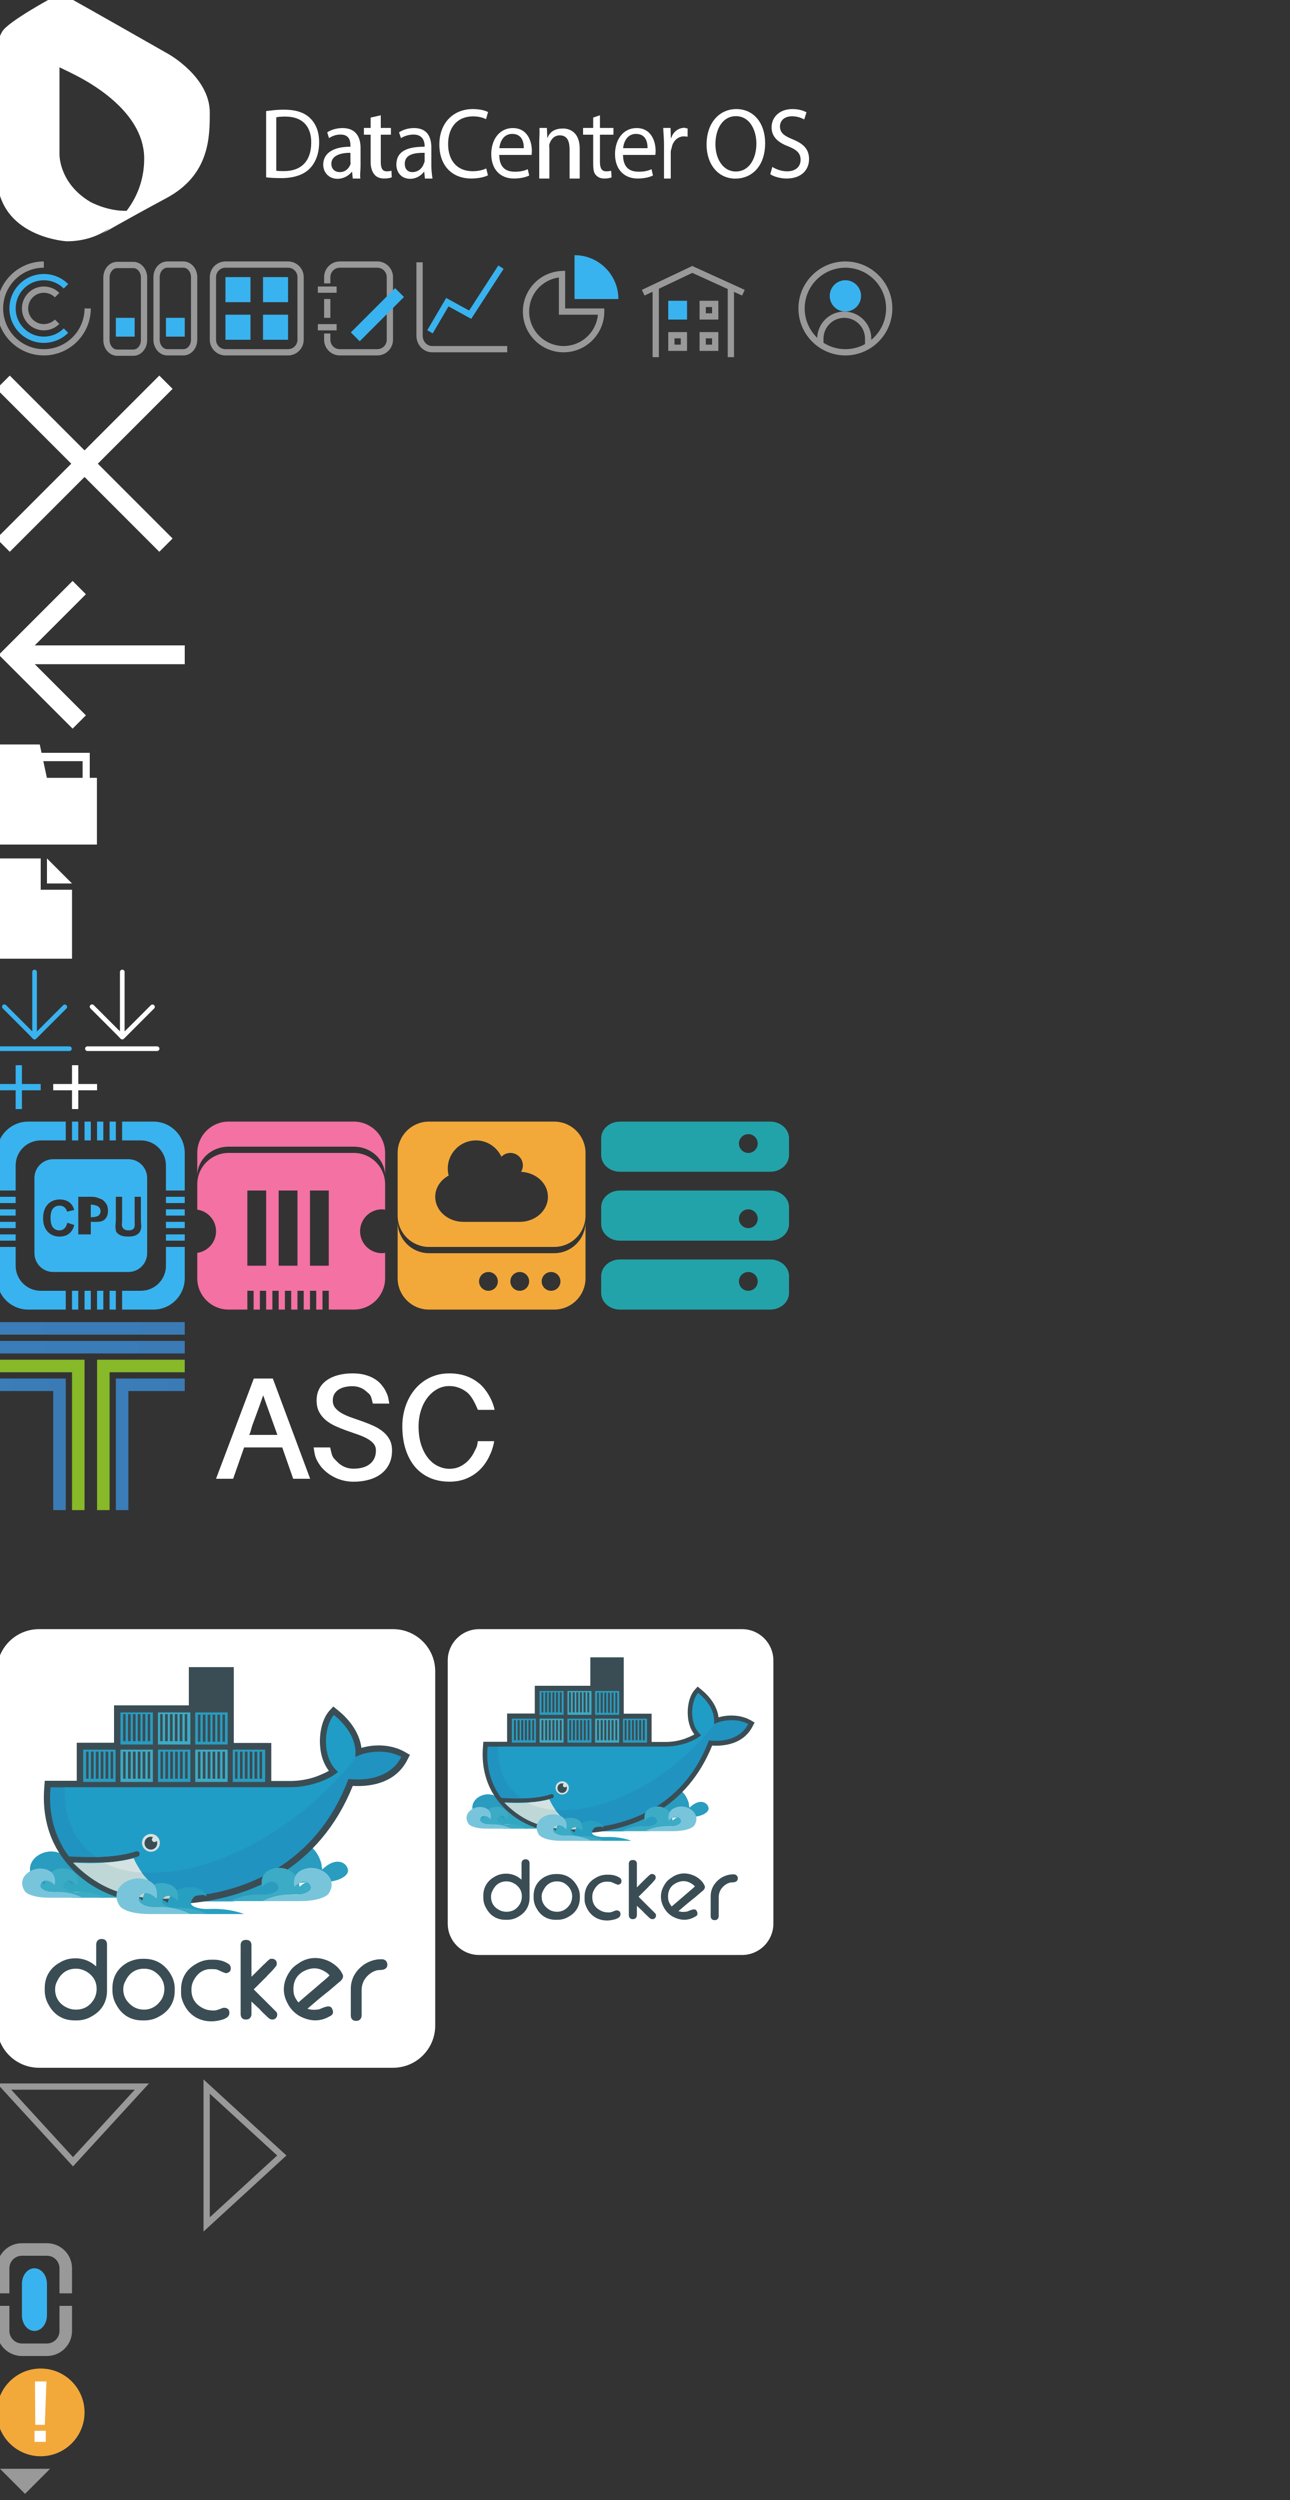 <?xml version="1.0" encoding="utf-8"?>
<!-- Generator: Adobe Illustrator 17.0.0, SVG Export Plug-In . SVG Version: 6.00 Build 0)  -->
<!DOCTYPE svg PUBLIC "-//W3C//DTD SVG 1.1//EN" "http://www.w3.org/Graphics/SVG/1.1/DTD/svg11.dtd">
<svg version="1.1" id="图层_1" xmlns="http://www.w3.org/2000/svg" xmlns:xlink="http://www.w3.org/1999/xlink" x="0px" y="0px"
	 width="206px" height="399px" viewBox="0 0 206 399" enable-background="new 0 0 206 399" xml:space="preserve">
<rect x="0" y="0" width="206" height="399" fill="#333333" stroke="none"/>
<g id="图层_2_1_">
</g>
<g id="图层_1_2_">
	<g id="图层_2">
		<g>
			<path fill="#39B3EF" d="M5.5,188v12c0,1.657,1.343,3,3,3h12c1.657,0,3-1.343,3-3v-12c0-1.657-1.343-3-3-3h-12
				C6.843,185,5.5,186.343,5.5,188z M18.5,194.578V191h1v3.625c0,0.492-0.064,0.811-0.035,0.957
				c0.049,0.234,0.128,0.422,0.314,0.564s0.421,0.213,0.744,0.213c0.328,0,0.566-0.067,0.732-0.201s0.213-0.299,0.247-0.494
				s-0.002-0.519-0.002-0.973V191h1v3.531c0,0.688,0.096,1.173,0.033,1.457s-0.114,0.523-0.282,0.719s-0.361,0.351-0.642,0.467
				s-0.633,0.174-1.086,0.174c-0.547,0-0.953-0.063-1.236-0.189s-0.502-0.291-0.666-0.492s-0.114-0.414-0.166-0.635
				C18.379,195.703,18.5,195.219,18.5,194.578z M12.5,191h2.215c0.703,0,1.162,0.291,1.375,0.348
				c0.328,0.086,0.603,0.404,0.824,0.691s0.332,0.725,0.332,1.181c0,0.352-0.064,0.712-0.191,0.952s-0.29,0.428-0.486,0.564
				s-0.396,0.182-0.6,0.227C15.693,195.018,15.293,195,14.77,195H14.5v2h-2V191z M11.266,192.047
				c0.26,0.245,0.456,0.596,0.586,1.055l-1.145,0.273c-0.068-0.297-0.209-0.531-0.424-0.703s-0.476-0.258-0.783-0.258
				c-0.424,0-0.769,0.152-1.033,0.457s-0.396,0.798-0.396,1.48c0,0.724,0.13,1.24,0.391,1.547s0.599,0.461,1.016,0.461
				c0.307,0,0.572-0.098,0.793-0.293s0.38-0.502,0.477-0.922l1.121,0.355c-0.172,0.625-0.458,1.089-0.857,1.393
				s-0.907,0.455-1.521,0.455c-0.76,0-1.385-0.26-1.875-0.779s-0.734-1.23-0.734-2.131c0-0.953,0.246-1.693,0.738-2.221
				s1.139-0.791,1.941-0.791C10.259,191.426,10.828,191.633,11.266,192.047z"/>
			<path fill="#39B3EF" d="M15.562,194.094c0.154-0.06,0.274-0.187,0.361-0.314s0.131-0.292,0.131-0.462
				c0-0.208-0.061-0.449-0.184-0.584s-0.277-0.289-0.465-0.323c-0.138-0.026-0.416-0.16-0.832-0.16H14.5v2h0.148
				C15.104,194.25,15.409,194.154,15.562,194.094z"/>
			<rect x="26.5" y="191" fill="#39B3EF" width="3" height="1"/>
			<rect x="11.5" y="206" fill="#39B3EF" width="1" height="3"/>
			<rect x="17.5" y="206" fill="#39B3EF" width="1" height="3"/>
			<rect x="13.5" y="206" fill="#39B3EF" width="1" height="3"/>
			<rect x="17.5" y="179" fill="#39B3EF" width="1" height="3"/>
			<rect x="15.5" y="206" fill="#39B3EF" width="1" height="3"/>
			<rect x="26.5" y="193" fill="#39B3EF" width="3" height="1"/>
			<rect x="26.5" y="197" fill="#39B3EF" width="3" height="1"/>
			<path fill="#39B3EF" d="M24.5,179h-5v3h3c2.209,0,4,1.791,4,4v4h3v-6C29.5,181.239,27.261,179,24.5,179z"/>
			<rect x="26.5" y="195" fill="#39B3EF" width="3" height="1"/>
			<rect x="-0.5" y="195" fill="#39B3EF" width="3" height="1"/>
			<rect x="-0.5" y="193" fill="#39B3EF" width="3" height="1"/>
			<path fill="#39B3EF" d="M2.5,202v-3h-3v5c0,2.761,2.239,5,5,5h6v-3h-4C4.291,206,2.5,204.209,2.5,202z"/>
			<rect x="15.5" y="179" fill="#39B3EF" width="1" height="3"/>
			<path fill="#39B3EF" d="M26.5,202c0,2.209-1.791,4-4,4h-3v3h5c2.761,0,5-2.239,5-5v-5h-3V202z"/>
			<rect x="-0.5" y="191" fill="#39B3EF" width="3" height="1"/>
			<rect x="-0.5" y="197" fill="#39B3EF" width="3" height="1"/>
			<rect x="11.5" y="179" fill="#39B3EF" width="1" height="3"/>
			<rect x="13.5" y="179" fill="#39B3EF" width="1" height="3"/>
			<path fill="#39B3EF" d="M2.5,186c0-2.209,1.791-4,4-4h4v-3h-6c-2.761,0-5,2.239-5,5v6h3V186z"/>
		</g>
		<g>
			<path fill="#F371A3" d="M56.5,179h-20c-2.761,0-5,2.239-5,5v3.643c0-2.564,2.239-4.643,5-4.643h20c2.761,0,5,2.079,5,4.643V184
				C61.5,181.239,59.261,179,56.5,179z"/>
			<path fill="#F371A3" d="M56.5,184h-20c-2.761,0-5,2.239-5,5v4.05c1.694,0.245,3,1.688,3,3.45s-1.306,3.205-3,3.45V204
				c0,2.761,2.239,5,5,5h3v-3h1v3h1v-3h1v3h1v-3h1v3h1v-3h1v3h1v-3h1v3h1v-3h1v3h1v-3h1v3h4c2.761,0,5-2.239,5-5v-4.05
				c-0.165,0.024-0.329,0.05-0.5,0.05c-1.933,0-3.5-1.567-3.5-3.5s1.567-3.5,3.5-3.5c0.171,0,0.335,0.027,0.5,0.05V189
				C61.5,186.239,59.261,184,56.5,184z M42.5,202h-3v-12h3V202z M47.5,202h-3v-12h3V202z M52.5,202h-3v-12h3V202z"/>
		</g>
		<g>
			<path fill="#F3A93A" d="M88.5,179h-20c-2.761,0-5,2.239-5,5v10c0,2.761,2.239,5,5,5h20c2.761,0,5-2.239,5-5v-10
				C93.5,181.239,91.261,179,88.5,179z M83,195h-9c-2.485,0-4.5-1.791-4.5-4c0-1.441,0.865-2.694,2.152-3.398
				c-0.09-0.354-0.152-0.72-0.152-1.102c0-2.485,2.015-4.5,4.5-4.5c1.806,0,3.353,1.071,4.069,2.606
				C80.432,184.233,80.938,184,81.5,184c1.105,0,2,0.895,2,2c0,0.374-0.109,0.72-0.288,1.019c2.385,0.101,4.288,1.836,4.288,3.981
				C87.5,193.209,85.485,195,83,195z"/>
			<path fill="#F3A93A" d="M88.5,200h-20c-2.761,0-5-2.239-5-5v9c0,2.761,2.239,5,5,5h20c2.761,0,5-2.239,5-5v-9
				C93.5,197.761,91.261,200,88.5,200z M78,206c-0.828,0-1.5-0.672-1.5-1.5s0.672-1.5,1.5-1.5s1.5,0.672,1.5,1.5S78.828,206,78,206z
				 M83,206c-0.828,0-1.5-0.672-1.5-1.5s0.672-1.5,1.5-1.5s1.5,0.672,1.5,1.5S83.828,206,83,206z M88,206
				c-0.828,0-1.5-0.672-1.5-1.5s0.672-1.5,1.5-1.5s1.5,0.672,1.5,1.5S88.828,206,88,206z"/>
		</g>
		<g>
			<path fill="#999999" d="M7,56.724c-4.136,0-7.5-3.364-7.5-7.5s3.364-7.5,7.5-7.5v1c-3.584,0-6.5,2.916-6.5,6.5s2.916,6.5,6.5,6.5
				s6.5-2.916,6.5-6.5h1C14.5,53.36,11.136,56.724,7,56.724z"/>
			<path fill="#39B3EF" d="M7,54.722c-1.409,0-2.817-0.536-3.889-1.608c-2.144-2.145-2.144-5.634,0-7.778
				c2.145-2.144,5.634-2.145,7.778,0l-0.707,0.707c-1.755-1.754-4.609-1.754-6.364,0c-1.754,1.754-1.754,4.61,0,6.364
				c1.755,1.754,4.609,1.754,6.364,0l0.707,0.707C9.817,54.186,8.409,54.722,7,54.722z"/>
			<path fill="#999999" d="M7,52.722c-0.896,0-1.793-0.341-2.475-1.023C3.864,51.038,3.5,50.159,3.5,49.224s0.364-1.814,1.025-2.475
				c1.364-1.365,3.586-1.365,4.95,0l-0.707,0.707c-0.975-0.975-2.562-0.975-3.536,0c-0.975,0.975-0.975,2.561,0,3.536
				s2.562,0.975,3.536,0l0.707,0.707C8.792,52.382,7.896,52.722,7,52.722z"/>
		</g>
		<g>
			<path fill="#999999" d="M135,56.724c-4.136,0-7.5-3.364-7.5-7.5s3.364-7.5,7.5-7.5s7.5,3.364,7.5,7.5S139.136,56.724,135,56.724z
				 M135,42.724c-3.584,0-6.5,2.916-6.5,6.5s2.916,6.5,6.5,6.5s6.5-2.916,6.5-6.5S138.584,42.724,135,42.724z"/>
			<circle fill="#39B3EF" cx="135" cy="47.224" r="2"/>
			<path fill="#39B3EF" d="M135,49.724c-1.379,0-2.5-1.122-2.5-2.5s1.121-2.5,2.5-2.5s2.5,1.122,2.5,2.5S136.379,49.724,135,49.724z
				 M135,45.724c-0.827,0-1.5,0.673-1.5,1.5s0.673,1.5,1.5,1.5s1.5-0.673,1.5-1.5S135.827,45.724,135,45.724z"/>
			<path fill="#999999" d="M139.136,55.224h-1v-1.182c0-1.83-1.488-3.318-3.317-3.318c-1.83,0-3.318,1.488-3.318,3.318v1.182h-1
				v-1.182c0-2.381,1.938-4.318,4.318-4.318s4.317,1.938,4.317,4.318V55.224z"/>
		</g>
		<g id="主机">
			<g>
				<path fill="#999999" d="M21.287,56.786h-2.572c-1.221,0-2.214-1.122-2.214-2.5v-10c0-1.378,0.993-2.5,2.214-2.5h2.571
					c1.221,0,2.214,1.122,2.214,2.5v10c0,0.653-0.22,1.271-0.622,1.74C22.458,56.516,21.893,56.786,21.287,56.786z M18.715,42.786
					c-0.669,0-1.214,0.673-1.214,1.5v10c0,0.827,0.544,1.5,1.214,1.5h2.572c0.669,0,1.214-0.673,1.214-1.5l-0.001-10
					c0-0.827-0.544-1.5-1.214-1.5H18.715z"/>
			</g>
			<g>
				<path fill="#999999" d="M29.287,56.724h-2.571c-1.222,0-2.215-1.122-2.215-2.5v-10c0-1.378,0.993-2.5,2.214-2.5h2.571
					c1.221,0,2.214,1.122,2.214,2.5v10c0.001,0.653-0.22,1.271-0.621,1.74C30.458,56.454,29.894,56.724,29.287,56.724z
					 M26.715,42.724c-0.669,0-1.214,0.673-1.214,1.5v10c0,0.827,0.545,1.5,1.215,1.5h2.571c0.669,0,1.214-0.673,1.214-1.5l-0.001-10
					c0-0.827-0.545-1.5-1.214-1.5H26.715z"/>
			</g>
			<g>
				<rect x="18.501" y="50.724" fill="#39B3EF" width="3" height="3"/>
			</g>
			<g>
				<rect x="26.501" y="50.724" fill="#39B3EF" width="3" height="3"/>
			</g>
		</g>
		<g id="服务">
			<g>
				<path fill="#999999" d="M46,56.724H36c-1.379,0-2.5-1.122-2.5-2.5v-10c0-1.378,1.121-2.5,2.5-2.5h10c1.379,0,2.5,1.122,2.5,2.5
					v10C48.5,55.603,47.379,56.724,46,56.724z M36,42.724c-0.827,0-1.5,0.673-1.5,1.5v10c0,0.827,0.673,1.5,1.5,1.5h10
					c0.827,0,1.5-0.673,1.5-1.5v-10c0-0.827-0.673-1.5-1.5-1.5H36z"/>
			</g>
			<g>
				<rect x="36" y="44.224" fill="#39B3EF" width="4" height="4"/>
			</g>
			<g>
				<rect x="42" y="44.224" fill="#39B3EF" width="4" height="4"/>
			</g>
			<g>
				<rect x="36" y="50.224" fill="#39B3EF" width="4" height="4"/>
			</g>
			<g>
				<rect x="42" y="50.224" fill="#39B3EF" width="4" height="4"/>
			</g>
		</g>
		<g id="日志">
			<g>
				<g>
					<path fill="#999999" d="M60.258,56.724h-6c-1.379,0-2.5-1.122-2.5-2.5v-1h1v1c0,0.827,0.673,1.5,1.5,1.5h6
						c0.827,0,1.5-0.673,1.5-1.5v-10c0-0.827-0.673-1.5-1.5-1.5h-6c-0.827,0-1.5,0.673-1.5,1.5v1h-1v-1c0-1.378,1.121-2.5,2.5-2.5h6
						c1.379,0,2.5,1.122,2.5,2.5v10C62.758,55.603,61.637,56.724,60.258,56.724z"/>
				</g>
				<g>
					<rect x="51.758" y="47.724" fill="#999999" width="1" height="3"/>
				</g>
			</g>
			<g>
				<rect x="50.758" y="45.724" fill="#999999" width="3" height="1"/>
			</g>
			<g>
				<rect x="50.758" y="51.724" fill="#999999" width="3" height="1"/>
			</g>
			<g>
				
					<rect x="55.257" y="49.224" transform="matrix(-0.707 0.707 -0.707 -0.707 138.379 43.13)" fill="#39B3EF" width="10" height="2"/>
			</g>
		</g>
		<g>
			<g>
				<path fill="#999999" d="M81,56.224H69c-1.378,0-2.5-1.186-2.5-2.643V41.867h1v11.714c0,0.905,0.673,1.643,1.5,1.643h12V56.224z"
					/>
			</g>
			<g>
				<polygon fill="#39B3EF" points="69.098,53.205 68.236,52.699 71.252,47.552 74.916,49.562 79.581,42.367 80.419,42.911 
					75.25,50.886 71.624,48.897 				"/>
			</g>
		</g>
		<g id="配置">
			<g>
				<path fill="#999999" d="M90,56.224c-3.584,0-6.5-2.916-6.5-6.5c0-3.493,2.736-6.342,6.229-6.486l0.521-0.021v6.008h6.25v0.5
					C96.5,53.308,93.584,56.224,90,56.224z M89.25,44.283c-2.702,0.365-4.75,2.662-4.75,5.441c0,3.032,2.467,5.5,5.5,5.5
					c2.864,0,5.225-2.2,5.478-5H89.25V44.283z"/>
			</g>
			<g>
				<path fill="#39B3EF" d="M91.75,40.724v7h7C98.75,43.858,95.616,40.724,91.75,40.724z"/>
			</g>
		</g>
		<g id="应用仓库">
			<g>
				<polygon fill="#999999" points="118.506,47.169 110.552,43.551 102.927,47.166 102.5,46.262 110.544,42.449 118.92,46.259 				
					"/>
			</g>
			<g>
				<rect x="104.213" y="46" fill="#999999" width="1" height="11"/>
			</g>
			<g>
				<rect x="116.213" y="46" fill="#999999" width="1" height="11"/>
			</g>
			<g>
				<rect x="106.713" y="48" fill="#39B3EF" width="3" height="3"/>
			</g>
			<g>
				<g>
					<path fill="#999999" d="M113.713,49v1h-1v-1H113.713 M114.713,48h-3v3h3V48L114.713,48z"/>
				</g>
			</g>
			<g>
				<g>
					<path fill="#999999" d="M108.713,54v1h-1v-1H108.713 M109.713,53h-3v3h3V53L109.713,53z"/>
				</g>
			</g>
			<g>
				<g>
					<path fill="#999999" d="M113.713,54v1h-1v-1H113.713 M114.713,53h-3v3h3V53L114.713,53z"/>
				</g>
			</g>
		</g>
		<g id="用户">
		</g>
	</g>
	<g id="图层_1_1_">
		<g>
			<path fill="#FFFFFF" d="M26.861,8.603c0,0-13.437-7.648-15.19-8.604S8.163-0.267,8.163-0.267s-6.774,3.666-7.782,5.26
				C-0.629,6.585-0.5,9.081-0.5,9.081s0,8.632,0,14.847c0,6.084,0.294,6.562,0.294,6.562c1.727,7.515,10.857,8.018,10.857,8.018
				c3.102,0,5.385-1.035,6.946-2.149c-0.748,0.611-1.269,0.929-1.269,0.929s3.407-1.997,10.267-5.683
				c6.905-3.711,6.904-9.765,6.904-13.652C33.499,12.269,26.861,8.603,26.861,8.603z M1.929,6.547
				C1.942,6.551,1.95,6.554,1.95,6.554C1.943,6.55,1.936,6.55,1.929,6.547z M20.218,33.649c-3.159,0.059-5.806-1.437-5.806-1.437
				C9.385,29.218,9.5,24.646,9.5,24.646V10.74c1,0.469,1.779,0.868,2.253,1.105c2.127,1.062,11.223,5.789,11.273,13.384
				C23.05,28.854,21.735,31.657,20.218,33.649z"/>
			<path fill="#FFFFFF" d="M45.347,17.502c-1.047,0-1.77,0.096-2.847,0.224v10.572c0.538,0.08,1.496,0.128,2.437,0.128
				c1.989,0,3.587-0.542,4.544-1.547c0.956-0.989,1.482-2.423,1.482-4.178c0-1.738-0.546-2.982-1.457-3.859
				C48.611,17.965,47.245,17.502,45.347,17.502z M45.343,27.31c-0.516,0-1.228-0.016-1.228-0.08v-8.483
				c0-0.08,0.757-0.144,1.44-0.144c2.793,0,4.16,1.61,4.145,4.146C49.7,25.651,48.167,27.31,45.343,27.31z"/>
			<path fill="#FFFFFF" d="M57.576,23.594c0-1.547-0.622-3.157-2.869-3.157c-0.926,0-1.845,0.271-2.452,0.685l0.285,0.925
				c0.516-0.351,1.149-0.574,1.832-0.574c1.503,0,1.589,1.148,1.589,1.786v0.159c-2.692-0.016-4.347,1.005-4.347,2.87
				c0,1.116,0.795,2.247,2.283,2.247c1.048,0,1.873-0.579,2.283-1.118h0.045l0.107,1.077h1.215
				c-0.093-0.538,0.029-1.344,0.029-2.014V23.594z M55.961,25.731c0,0.144,0.056,0.303,0.011,0.446
				c-0.213,0.654-0.776,1.292-1.733,1.292c-0.683,0-1.325-0.431-1.325-1.34c0-1.499,1.971-1.77,3.047-1.738V25.731z"/>
			<path fill="#FFFFFF" d="M60.806,18.396l-1.615,0.367v1.656h-1.077v1.077h1.077v4.396c0,0.909,0.262,1.594,0.642,2.009
				c0.319,0.383,0.883,0.59,1.505,0.59c0.516,0,0.958-0.08,1.216-0.191l-0.045-1.053c-0.167,0.048-0.388,0.096-0.737,0.096
				c-0.744,0-0.965-0.542-0.965-1.499v-4.348h1.615v-1.077h-1.615L60.806,18.396L60.806,18.396z"/>
			<path fill="#FFFFFF" d="M68.883,23.594c0-1.547-0.515-3.157-2.762-3.157c-0.926,0-1.791,0.271-2.398,0.685l0.312,0.925
				c0.516-0.351,1.324-0.574,2.007-0.574c1.503,0,1.764,1.148,1.764,1.786v0.159c-3.231-0.016-4.509,1.005-4.509,2.87
				c0,1.116,0.714,2.247,2.202,2.247c1.048,0,1.792-0.579,2.202-1.118h0.045l0.107,1.077h1.215c-0.09-0.538-0.184-1.344-0.184-2.014
				v-2.886H68.883z M67.806,25.731c0,0.144-0.106,0.303-0.151,0.446c-0.213,0.654-0.857,1.292-1.814,1.292
				c-0.683,0-1.204-0.431-1.204-1.34c0-1.499,1.553-1.77,3.169-1.738L67.806,25.731L67.806,25.731z"/>
			<path fill="#FFFFFF" d="M75.55,18.571c0.85,0,1.564,0.191,2.065,0.447l0.319-1.132c-0.349-0.191-1.154-0.479-2.429-0.479
				c-3.173,0-5.344,2.28-5.344,5.645c0,3.524,2.171,5.438,5.056,5.438c1.245,0,2.217-0.255,2.702-0.51l-0.272-1.101
				c-0.531,0.271-1.351,0.447-2.156,0.447c-2.49,0-3.932-1.691-3.932-4.321C71.557,20.182,73.151,18.571,75.55,18.571z"/>
			<path fill="#FFFFFF" d="M81.895,20.437c-2.141,0-3.446,1.834-3.446,4.162s1.351,3.891,3.613,3.891
				c1.169,0,1.974-0.255,2.444-0.479l-0.228-1.005c-0.501,0.223-1.078,0.398-2.035,0.398c-1.336,0-2.49-0.526-2.52-2.679h5.162
				c0.015,0,0.045-0.366,0.045-0.654C84.932,22.653,84.294,20.437,81.895,20.437z M79.739,23.649c0.106-1.077,0.698-2.28,2.05-2.28
				c1.503,0,1.868,1.203,1.852,2.28H79.739z"/>
			<path fill="#FFFFFF" d="M89.921,20.509c-1.215,0-2.121,0.447-2.485,1.524h-0.031l-0.076-1.615h-1.184
				c0.045,1.077-0.033,1.486-0.033,2.283v5.793h1.615V23.69c0-0.239-0.062-0.479-0.002-0.654c0.228-0.781,0.781-1.435,1.662-1.435
				c1.26,0,1.571,1.036,1.571,2.28v4.614h1.615v-4.773C92.573,21.075,90.938,20.509,89.921,20.509z"/>
			<path fill="#FFFFFF" d="M95.804,18.396l-1.077,0.367v1.656h-1.615v1.077h1.615v4.396c0,0.909,0.02,1.594,0.4,2.009
				c0.319,0.383,0.762,0.59,1.384,0.59c0.516,0,0.897-0.08,1.155-0.191l-0.075-1.053c-0.167,0.048-0.43,0.096-0.78,0.096
				c-0.744,0-1.007-0.542-1.007-1.499v-4.348h2.154v-1.077h-2.154V18.396z"/>
			<path fill="#FFFFFF" d="M101.66,20.437c-2.141,0-3.446,1.834-3.446,4.162s1.351,3.891,3.613,3.891
				c1.169,0,1.974-0.255,2.444-0.479l-0.228-1.005c-0.501,0.223-1.078,0.398-2.035,0.398c-1.336,0-2.49-0.526-2.52-2.679h5.162
				c0.015,0,0.045-0.366,0.045-0.654C104.697,22.653,104.059,20.437,101.66,20.437z M99.504,23.649
				c0.106-1.077,0.698-2.28,2.05-2.28c1.503,0,1.868,1.203,1.852,2.28H99.504z"/>
			<path fill="#FFFFFF" d="M107.186,22.034h-0.061l-0.045-1.615h-1.169c0.045,1.077,0.124,1.693,0.124,2.602v5.475h1.077v-4.278
				c0-0.239,0.121-0.463,0.151-0.654c0.182-1.053,0.997-1.802,1.939-1.802c0.182,0,0.064,0.016,0.602,0.048v-1.323
				c-0.538-0.032-0.33-0.095-0.481-0.095C108.426,20.39,107.519,20.957,107.186,22.034z"/>
			<path fill="#FFFFFF" d="M117.584,17.407c-2.733,0-4.752,2.232-4.752,5.645c0,3.253,1.898,5.454,4.6,5.454
				c2.611,0,4.752-1.961,4.752-5.661C122.185,19.655,120.378,17.407,117.584,17.407z M117.508,27.374
				c-2.08,0-3.264-2.057-3.264-4.354c0-2.36,1.093-4.481,3.28-4.481c2.201,0,3.264,2.232,3.264,4.369
				C120.788,25.348,119.603,27.374,117.508,27.374z"/>
			<path fill="#FFFFFF" d="M126.586,22.239c-1.412-0.574-2.034-1.068-2.034-2.073c0-0.733,0.531-1.61,1.928-1.61
				c0.926,0,1.609,0.319,1.943,0.51l0.365-1.132c-0.456-0.271-1.215-0.527-2.262-0.527c-1.989,0-3.31,1.244-3.31,2.918
				c0,1.515,1.032,2.423,2.703,3.046c1.382,0.558,1.928,1.132,1.928,2.137c0,1.084-0.789,1.834-2.141,1.834
				c-0.911,0-1.776-0.319-2.369-0.702l-0.334,1.164c0.546,0.383,1.624,0.686,2.611,0.686c2.414,0,3.583-1.435,3.583-3.094
				C129.197,23.817,128.317,22.94,126.586,22.239z"/>
		</g>
		<polygon fill="#FFFFFF" points="19.5,76 20.5,76 20.5,76 		"/>
		<polygon fill="#FFFFFF" points="27.561,62.061 25.439,59.939 13.5,71.879 1.561,59.939 -0.561,62.061 11.379,74 -0.561,85.939 
			1.561,88.061 13.5,76.121 25.439,88.061 27.561,85.939 15.621,74 		"/>
		<polygon fill="#FFFFFF" points="93.5,76 94.5,76 94.5,76 		"/>
		<g>
			<rect x="94.303" y="264.087" fill="#3CABC5" width="3.884" height="3.857"/>
			<rect x="94.621" y="264.362" fill="#3A4D54" width="0.301" height="3.256"/>
			<rect x="95.205" y="264.362" fill="#3A4D54" width="0.327" height="3.256"/>
			<rect x="95.789" y="264.362" fill="#3A4D54" width="0.327" height="3.256"/>
			<rect x="96.373" y="264.362" fill="#3A4D54" width="0.327" height="3.256"/>
			<rect x="96.957" y="264.362" fill="#3A4D54" width="0.327" height="3.256"/>
			<rect x="97.567" y="264.362" fill="#3A4D54" width="0.301" height="3.256"/>
			<g>
				<path fill="#FFFFFF" d="M123.5,307c0,2.761-2.239,5-5,5h-42c-2.761,0-5-2.239-5-5v-42c0-2.761,2.239-5,5-5h42
					c2.761,0,5,2.239,5,5V307z"/>
				<g>
					<path id="docker_4_" fill="#3A4D54" d="M107.273,304.253c0.91-0.8,1.821-1.546,2.731-2.346
						c0.321-0.267,0.643-0.533,0.964-0.853c-0.268-0.32-0.643-0.533-1.017-0.693c-0.696-0.267-1.392-0.16-2.088,0.213
						c-0.857,0.48-1.232,1.28-1.178,2.24c0,0.373,0.107,0.747,0.321,1.066C107.112,304.039,107.166,304.146,107.273,304.253
						 M108.344,304.999c0.428,0.16,0.964,0.16,1.446,0.053c0.214-0.107,0.857-0.373,1.071-0.32h0.054h0.054
						c0.161,0.053,0.268,0.16,0.321,0.32c0.161,0.32,0.107,0.64-0.214,0.8l-0.107,0.053c-1.178,0.693-2.41,0.587-3.588-0.053
						c-0.535-0.32-0.964-0.747-1.285-1.28l-0.054-0.107c-0.75-1.28-0.643-2.666,0.214-3.893c0.268-0.427,0.696-0.747,1.125-1.013
						l0.161-0.107c1.125-0.64,2.303-0.587,3.427-0.053c0.589,0.32,1.125,0.747,1.446,1.333l0.054,0.107
						c0.268,0.427-0.054,0.8-0.428,1.066c-0.375,0.32-0.75,0.64-1.125,0.96C109.951,303.613,109.147,304.306,108.344,304.999z
						 M117.073,299.133h0.107c0.375,0,0.643,0.267,0.643,0.64c0,0.533-0.482,0.64-0.91,0.64c-0.535,0-1.071,0.32-1.446,0.693
						c-0.482,0.48-0.696,1.066-0.696,1.706v2.986c0,0.32-0.214,0.64-0.589,0.64h-0.107c-0.375,0-0.589-0.267-0.589-0.64v-3.146
						c0-1.226,0.589-2.186,1.553-2.88C115.68,299.347,116.377,299.133,117.073,299.133z M101.704,301.213
						c0.482-0.48,0.964-0.96,1.446-1.44c0.161-0.107,0.643-0.693,0.857-0.693h0.214l0,0c0.268,0.053,0.482,0.213,0.482,0.533v0.107
						c0,0.213-0.268,0.427-0.375,0.587c-0.268,0.32-0.589,0.587-0.857,0.907l-1.499,1.493c0.643,0.64,1.285,1.28,1.928,1.92
						c0.161,0.16,0.375,0.373,0.535,0.533c0.054,0.053,0.161,0.16,0.214,0.213c0.054,0.107,0.107,0.16,0.107,0.267v0.107v0.053
						c-0.054,0.267-0.268,0.48-0.535,0.48h-0.107c-0.214,0-0.428-0.213-0.589-0.373c-0.268-0.267-0.589-0.533-0.857-0.853
						l-0.964-0.906v1.493c0,0.32-0.214,0.64-0.589,0.64h-0.107c-0.375,0-0.589-0.267-0.589-0.64v-8.212
						c0-0.32,0.214-0.587,0.589-0.587h0.107c0.375,0,0.589,0.267,0.589,0.587V301.213L101.704,301.213z M97.741,300.413
						c-0.161-0.107-0.535-0.107-0.75-0.107c-1.017-0.053-1.767,0.533-2.195,1.44c-0.161,0.32-0.214,0.64-0.214,1.013
						c0,1.067,0.535,1.813,1.499,2.24c0.321,0.16,0.803,0.213,1.178,0.213c0.321,0,0.803-0.213,1.071-0.32h0.054h0.214l0,0
						c0.268,0.053,0.482,0.213,0.482,0.533v0.107c0,0.747-1.392,0.907-1.874,0.96c-1.821,0.107-3.213-0.906-3.749-2.613
						c-0.107-0.32-0.107-0.587-0.107-0.906v-0.267c0-1.333,0.643-2.4,1.821-3.04c0.535-0.32,1.125-0.48,1.767-0.48h0.268
						c0.643,0,1.285,0.16,1.821,0.533l0.054,0.053l0.054,0.053c0.054,0.107,0.107,0.213,0.107,0.32v0.107
						c0,0.32-0.214,0.48-0.535,0.533l0,0h-0.054C98.277,300.68,97.902,300.466,97.741,300.413z M86.495,302.706
						c0,0.906,0.482,1.6,1.232,2.08c0.375,0.213,0.803,0.32,1.232,0.32c0.91,0,1.606-0.48,2.088-1.226
						c0.214-0.373,0.321-0.8,0.321-1.227c0-0.853-0.428-1.546-1.125-2.026c-0.375-0.267-0.857-0.373-1.285-0.373
						c-1.017,0-1.767,0.533-2.196,1.44C86.549,302.066,86.495,302.386,86.495,302.706z M88.798,299.08h0.161
						c1.446,0,2.517,0.693,3.213,1.92c0.268,0.48,0.428,1.013,0.428,1.6v0.267c0,1.333-0.643,2.4-1.821,3.04
						c-0.535,0.32-1.125,0.48-1.767,0.48h-0.268c-1.339,0-2.41-0.64-3.052-1.813c-0.321-0.533-0.482-1.12-0.482-1.76v-0.267
						c0-1.333,0.643-2.4,1.821-3.04C87.566,299.24,88.155,299.08,88.798,299.08z M78.409,302.706c0,0.96,0.482,1.706,1.339,2.133
						c0.321,0.16,0.696,0.267,1.125,0.267c0.964,0,1.66-0.427,2.142-1.226c0.214-0.373,0.321-0.8,0.321-1.227
						c0-0.853-0.375-1.493-1.071-1.973c-0.428-0.267-0.857-0.427-1.392-0.427c-1.017,0-1.767,0.533-2.196,1.44
						C78.463,302.066,78.409,302.386,78.409,302.706z M83.282,299.986v-2.613c0-0.32,0.214-0.64,0.589-0.64h0.107
						c0.375,0,0.589,0.267,0.589,0.64v5.493c0,1.333-0.643,2.4-1.821,3.04c-0.535,0.32-1.125,0.48-1.767,0.48h-0.268
						c-1.339,0-2.41-0.64-3.052-1.813c-0.321-0.533-0.482-1.12-0.482-1.76v-0.267c0-1.333,0.643-2.4,1.821-3.04
						c0.535-0.32,1.125-0.48,1.767-0.48h0.268C81.89,299.08,82.64,299.4,83.282,299.986z"/>
					<g>
						<path fill="#1D9FBE" d="M89.366,289.669c-1.279,0.078-2.189-0.48-2.058-0.977c0.149-0.602,1.007-1.055,2.032,0
							c0,0,0.403-1.378-0.779-2.032c-0.368-0.201-0.841-0.323-1.322-0.323c-1.025,0.009-2.111,0.532-2.487,1.927
							c-0.026,0.253-0.079,0.427-0.079,0.427c-1.033-1.029-1.883-0.576-2.014,0c-0.123,0.497,0.779,1.055,2.058,0.977
							c2.312-0.122,3.871,0.802,3.871,0.802h4.65C93.237,290.471,91.678,289.547,89.366,289.669z"/>
						<path fill="#1D9FBE" d="M84.725,289.669c-1.279,0.078-2.189-0.48-2.058-0.977c0.149-0.602,1.007-1.055,2.032,0
							c0,0,0.403-1.378-0.779-2.032c-0.368-0.201-0.841-0.323-1.322-0.323c-1.025,0.009-2.119,0.532-2.496,1.927
							c-0.026,0.253-0.079,0.427-0.079,0.427c-1.033-1.029-1.883-0.576-2.014,0c-0.123,0.497,0.779,1.055,2.058,0.977
							c2.312-0.122,3.871,0.802,3.871,0.802h4.659C88.596,290.471,87.037,289.547,84.725,289.669z"/>
						<path fill="#1D9FBE" d="M94.008,289.669c-1.279,0.078-2.189-0.48-2.058-0.977c0.149-0.602,1.007-1.055,2.032,0
							c0,0,0.403-1.378-0.779-2.032c-0.368-0.201-0.841-0.323-1.322-0.323c-1.016,0.009-2.111,0.532-2.487,1.927
							c-0.026,0.253-0.079,0.427-0.079,0.427c-1.033-1.029-1.883-0.576-2.014,0c-0.123,0.497,0.779,1.055,2.058,0.977
							c2.312-0.122,3.871,0.802,3.871,0.802h4.65C97.879,290.471,96.32,289.547,94.008,289.669z"/>
						<path fill="#299CC0" d="M83.797,289.119c-1.279,0.078-2.338,0.174-2.207-0.323c0.14-0.576-0.998-1.265-0.202-0.41
							c-0.315-0.323-1.191-1.177-2.137-1.692c-0.412-0.235-0.858-0.34-1.296-0.34c-1.743,0-3.337,1.622-2.076,3.34
							c0.631,0.549,1.83,0.828,3.415,0.828h4.65C83.945,290.523,86.109,288.997,83.797,289.119z"/>
						<path fill="#1D9FBE" d="M106.978,288.692c0,0-0.053-0.174-0.079-0.427c-0.377-1.395-1.471-1.919-2.496-1.919
							c-0.473,0-0.937,0.113-1.314,0.314c-1.182,0.654-0.779,2.032-0.779,2.032c1.033-1.055,1.883-0.602,2.032,0
							c0.123,0.497-0.779,1.055-2.058,0.977c-2.312-0.122-3.871,0.802-3.871,0.802h4.65c0,0,1.559-0.924,3.871-0.802
							c1.279,0.078,2.189-0.48,2.058-0.977C108.87,288.116,108.011,287.663,106.978,288.692z"/>
						<path fill="#299CC0" d="M110.105,288.491c0,0-0.079-0.253-0.096-0.654c-0.56-2.119-2.216-2.922-3.775-2.922
							c-0.744,0.009-1.471,0.192-2.041,0.497c-1.787,0.977-1.182,3.079-1.182,3.079c1.585-1.578,2.864-0.898,3.065,0
							c0.175,0.75-1.182,1.579-3.144,1.474c-3.521-0.201-5.903,1.23-5.903,1.23h7.067c0,0,2.391-1.43,5.903-1.23
							c1.936,0.096,3.319-0.724,3.144-1.474C112.968,287.619,111.69,286.939,110.105,288.491z"/>
						<path fill="#1D9FBE" d="M102.328,288.692c0,0-0.053-0.174-0.079-0.427c-0.377-1.395-1.471-1.919-2.496-1.919
							c-0.473,0-0.937,0.113-1.314,0.314c-1.182,0.654-0.779,2.032-0.779,2.032c1.033-1.055,1.883-0.602,2.032,0
							c0.123,0.497-0.779,1.055-2.058,0.977c-2.312-0.122-3.871,0.802-3.871,0.802h4.65c0,0,1.559-0.924,3.871-0.802
							c1.279,0.078,2.189-0.48,2.058-0.977C104.219,288.116,103.361,287.663,102.328,288.692z"/>
						<path fill="#32A7C2" d="M84.392,291.16c-1.077,0.052-1.83-0.401-1.734-0.829c0.123-0.497,0.832-0.872,1.681,0
							c0,0,0.324-1.151-0.657-1.701c-0.315-0.174-0.709-0.27-1.121-0.27c-0.858,0-1.76,0.436-2.067,1.596
							c0,0.201-0.053,0.349-0.053,0.349c-0.858-0.872-1.559-0.497-1.681,0.026c-0.096,0.427,0.657,0.872,1.734,0.828
							c1.935-0.096,3.24,0.68,3.24,0.68h3.897C87.632,291.84,86.328,291.064,84.392,291.16z"/>
						<path fill="#3CABC5" d="M81.108,291.16c-1.077,0.052-1.83-0.401-1.734-0.829c0.123-0.497,0.832-0.872,1.681,0
							c0,0,0.324-1.151-0.657-1.701c-0.315-0.174-0.709-0.27-1.121-0.27c-0.849,0-1.76,0.436-2.067,1.596
							c0,0.201-0.053,0.349-0.053,0.349c-0.858-0.872-1.559-0.497-1.681,0.026c-0.096,0.427,0.657,0.872,1.734,0.828
							c1.935-0.096,3.24,0.68,3.24,0.68h3.897C84.348,291.84,83.043,291.064,81.108,291.16z"/>
						<path fill="#32A7C2" d="M88.167,291.273c-1.077,0.052-1.83-0.401-1.734-0.828c0.123-0.497,0.832-0.872,1.681,0
							c0,0,0.324-1.151-0.657-1.701c-0.315-0.174-0.709-0.27-1.121-0.27c-0.008,0-0.017,0-0.025,0c-0.842,0-1.738,0.439-2.042,1.596
							c0,0.201-0.053,0.349-0.053,0.349c-0.876-0.872-1.585-0.497-1.681,0.026c-0.096,0.427,0.657,0.872,1.734,0.828
							c1.935-0.096,3.24,0.68,3.24,0.68h3.897C91.407,291.954,90.102,291.178,88.167,291.273z"/>
						<path fill="#78C5DB" d="M78.402,291.16c-1.077,0.052-1.83-0.401-1.734-0.829c0.123-0.497,0.832-0.872,1.681,0
							c0,0,0.324-1.151-0.657-1.701c-0.324-0.174-0.683-0.253-1.042-0.253c-1.471,0-2.837,1.352-1.769,2.782
							c0.525,0.453,1.559,0.68,2.864,0.68h3.897C81.642,291.84,80.337,291.064,78.402,291.16z"/>
						<path fill="#299CC0" d="M104.316,290.044c0,0-0.053-0.227-0.079-0.523c-0.455-1.744-1.787-2.398-3.021-2.398
							c-0.016,0-0.032,0-0.048,0c-0.561,0-1.111,0.147-1.546,0.393c-1.436,0.802-0.928,2.529-0.928,2.529
							c1.252-1.299,2.286-0.75,2.461,0c0.149,0.628-0.954,1.299-2.513,1.23c-2.811-0.148-4.703,1.003-4.703,1.003h5.657
							c0,0,1.988-0.828,4.773-0.68c1.559,0.096,2.592-0.924,2.435-1.552C106.602,289.294,105.568,288.744,104.316,290.044z"/>
						<path fill="#3CABC5" d="M99.7,290.419c0,0-0.053-0.148-0.053-0.349c-0.307-1.169-1.217-1.605-2.067-1.605
							c-0.412,0-0.814,0.105-1.121,0.279c-0.981,0.549-0.657,1.701-0.657,1.701c0.858-0.872,1.559-0.497,1.681,0
							c0.096,0.427-0.657,0.872-1.734,0.829c-1.935-0.096-3.24,0.68-3.24,0.68h3.897c0,0,1.305-0.776,3.24-0.68
							c1.077,0.052,1.83-0.401,1.734-0.829C101.259,289.922,100.55,289.547,99.7,290.419z"/>
						<path fill="#238BB5" d="M79.041,285.387l0.324,0.602c0.201,0.349,0.429,0.68,0.674,1.003c1.182,0.078,2.233,0.096,3.24,0.078
							c1.935-0.052,3.521-0.279,4.72-0.68c0.175-0.052,0.377,0.026,0.429,0.201c0.052,0.174-0.026,0.375-0.201,0.427
							c-0.149,0.052-0.324,0.096-0.499,0.148c-0.955,0.279-2.032,0.453-3.345,0.549h-0.175c-0.499,0.026-1.06,0.052-1.629,0.052
							c-0.631,0-1.252,0-1.936-0.052c2.365,2.651,6.104,4.256,10.728,4.256c8.416,0,15.729-3.183,19.976-10.221l-33.437,0.009
							C78.087,283.058,78.463,284.288,79.041,285.387z"/>
						<path fill="#3A4D54" d="M114.746,274.076c-0.228-1.779-1.384-3.331-2.785-4.456l-0.552-0.453l-0.482,0.523
							c-0.928,1.073-1.209,2.878-1.077,4.256c0.079,1.003,0.403,2.032,1.034,2.852c-0.482,0.279-1.034,0.497-1.506,0.68
							c-0.981,0.349-2.058,0.523-3.091,0.523h-2.233v-4.509h-4.423l-0.026-0.026V264.5h-5.333v4.535H85.4v4.43h-4.423v4.509h-3.792
							l-0.053,0.68c-0.035,0.436-0.061,0.863-0.061,1.299v0.017c0,1.788,0.342,3.567,1.086,5.198l0.403,0.802l0.053,0.078
							c2.715,4.631,7.54,6.584,12.769,6.584c10.15,0,18.496-4.509,22.341-14.05c2.592,0.148,5.202-0.602,6.454-3.052l0.324-0.628
							l-0.604-0.349C118.416,273.701,116.428,273.579,114.746,274.076z"/>
						<path fill="#2193C1" d="M77.868,278.75c-0.228,2.433,0.201,4.657,1.182,6.584l0.324,0.602c0.202,0.349,0.429,0.68,0.674,1.003
							c1.182,0.078,2.233,0.096,3.24,0.078c1.936-0.052,3.521-0.279,4.72-0.68c0.175-0.052,0.377,0.026,0.429,0.201
							c0.053,0.174-0.026,0.375-0.201,0.427c-0.149,0.052-0.324,0.096-0.499,0.148c-0.954,0.279-1.962,0.454-3.267,0.523h-0.079
							h-0.149c-0.499,0.026-1.077,0.026-1.638,0.026c-0.631,0-1.235,0-1.909-0.052H80.67c2.365,2.651,6.078,4.23,10.702,4.23
							c9.826,0,18.163-4.334,21.833-14.076c2.61,0.279,5.123-0.401,6.279-2.625c-1.813-0.977-4.169-0.654-5.5,0.026
							c0.298-2.302-1.436-4.108-2.513-4.98c-1.217,1.43-1.419,5.154,0.517,6.733c-1.077,0.951-3.363,1.831-5.701,1.831
							L77.868,278.75L77.868,278.75z"/>
						<g>
							<path fill="#209DC6" d="M84.348,287.637l0.026,0.026h0.018C84.375,287.654,84.357,287.646,84.348,287.637z"/>
							<path fill="#209DC6" d="M111.488,270.186c-1.235,1.43-1.436,5.154,0.499,6.733c-1.077,0.951-3.363,1.831-5.701,1.831H79.549
								c-0.123,3.733,1.279,6.532,3.722,8.268c1.936-0.052,3.521-0.279,4.72-0.68c0.175-0.052,0.377,0.026,0.429,0.201
								c0.053,0.174-0.026,0.375-0.202,0.427c-0.149,0.052-0.324,0.096-0.499,0.148c-0.946,0.27-2.023,0.471-3.319,0.549
								c3.337,1.674,8.171,1.666,13.697-0.453c6.235-2.381,12.033-6.933,16.079-12.122c-0.079,0.078-0.123,0.078-0.175,0.078
								C114.3,272.863,112.565,271.058,111.488,270.186z"/>
						</g>
						<rect x="86.161" y="269.872" fill="#299CC0" width="3.845" height="3.802"/>
						<rect x="86.476" y="270.073" fill="#3A4D54" width="0.298" height="3.209"/>
						<rect x="87.054" y="270.073" fill="#3A4D54" width="0.324" height="3.209"/>
						<rect x="87.632" y="270.073" fill="#3A4D54" width="0.324" height="3.209"/>
						<rect x="88.21" y="270.073" fill="#3A4D54" width="0.324" height="3.209"/>
						<rect x="88.788" y="270.073" fill="#3A4D54" width="0.324" height="3.209"/>
						<rect x="89.393" y="270.073" fill="#3A4D54" width="0.298" height="3.209"/>
						<rect x="86.161" y="274.285" fill="#3CABC5" width="3.845" height="3.829"/>
						<rect x="86.476" y="274.52" fill="#3A4D54" width="0.298" height="3.209"/>
						<rect x="87.054" y="274.52" fill="#3A4D54" width="0.324" height="3.209"/>
						<rect x="87.632" y="274.52" fill="#3A4D54" width="0.324" height="3.209"/>
						<rect x="88.21" y="274.52" fill="#3A4D54" width="0.324" height="3.209"/>
						<rect x="88.788" y="274.52" fill="#3A4D54" width="0.324" height="3.209"/>
						<rect x="89.393" y="274.52" fill="#3A4D54" width="0.298" height="3.209"/>
						<rect x="81.738" y="274.285" fill="#299CC0" width="3.845" height="3.829"/>
						<rect x="82.08" y="274.52" fill="#3A4D54" width="0.298" height="3.209"/>
						<rect x="82.658" y="274.52" fill="#3A4D54" width="0.324" height="3.209"/>
						<rect x="83.236" y="274.52" fill="#3A4D54" width="0.324" height="3.209"/>
						<rect x="83.814" y="274.52" fill="#3A4D54" width="0.324" height="3.209"/>
						<rect x="84.392" y="274.52" fill="#3A4D54" width="0.324" height="3.209"/>
						<rect x="84.996" y="274.52" fill="#3A4D54" width="0.298" height="3.209"/>
						<rect x="90.61" y="269.872" fill="#3CABC5" width="3.845" height="3.802"/>
						<rect x="90.873" y="270.073" fill="#3A4D54" width="0.298" height="3.209"/>
						<rect x="91.451" y="270.073" fill="#3A4D54" width="0.324" height="3.209"/>
						<rect x="92.029" y="270.073" fill="#3A4D54" width="0.324" height="3.209"/>
						<rect x="92.607" y="270.073" fill="#3A4D54" width="0.324" height="3.209"/>
						<rect x="93.185" y="270.073" fill="#3A4D54" width="0.324" height="3.209"/>
						<rect x="93.789" y="270.073" fill="#3A4D54" width="0.298" height="3.209"/>
						<rect x="90.61" y="274.285" fill="#299CC0" width="3.845" height="3.829"/>
						<rect x="90.908" y="274.52" fill="#3A4D54" width="0.298" height="3.209"/>
						<rect x="91.486" y="274.52" fill="#3A4D54" width="0.324" height="3.209"/>
						<rect x="92.064" y="274.52" fill="#3A4D54" width="0.324" height="3.209"/>
						<rect x="92.642" y="274.52" fill="#3A4D54" width="0.324" height="3.209"/>
						<rect x="93.22" y="274.52" fill="#3A4D54" width="0.324" height="3.209"/>
						<rect x="93.824" y="274.52" fill="#3A4D54" width="0.298" height="3.209"/>
						<rect x="95.033" y="269.872" fill="#299CC0" width="3.844" height="3.802"/>
						<rect x="95.348" y="270.134" fill="#3A4D54" width="0.298" height="3.209"/>
						<rect x="95.926" y="270.134" fill="#3A4D54" width="0.324" height="3.209"/>
						<rect x="96.504" y="270.134" fill="#3A4D54" width="0.324" height="3.209"/>
						<rect x="97.082" y="270.134" fill="#3A4D54" width="0.324" height="3.209"/>
						<rect x="97.66" y="270.134" fill="#3A4D54" width="0.324" height="3.209"/>
						<rect x="98.264" y="270.134" fill="#3A4D54" width="0.298" height="3.209"/>
						<rect x="95.033" y="274.285" fill="#3CABC5" width="3.844" height="3.829"/>
						<rect x="95.348" y="274.52" fill="#3A4D54" width="0.298" height="3.209"/>
						<rect x="95.926" y="274.52" fill="#3A4D54" width="0.324" height="3.209"/>
						<rect x="96.504" y="274.52" fill="#3A4D54" width="0.324" height="3.209"/>
						<rect x="97.082" y="274.52" fill="#3A4D54" width="0.324" height="3.209"/>
						<rect x="97.66" y="274.52" fill="#3A4D54" width="0.324" height="3.209"/>
						<rect x="98.264" y="274.52" fill="#3A4D54" width="0.298" height="3.209"/>
						<rect x="99.482" y="274.285" fill="#299CC0" width="3.845" height="3.829"/>
						<rect x="99.753" y="274.52" fill="#3A4D54" width="0.298" height="3.209"/>
						<rect x="100.331" y="274.52" fill="#3A4D54" width="0.324" height="3.209"/>
						<rect x="100.909" y="274.52" fill="#3A4D54" width="0.324" height="3.209"/>
						<rect x="101.487" y="274.52" fill="#3A4D54" width="0.324" height="3.209"/>
						<rect x="102.065" y="274.52" fill="#3A4D54" width="0.324" height="3.209"/>
						<rect x="102.661" y="274.52" fill="#3A4D54" width="0.298" height="3.209"/>
						<path fill="#D4E3E2" d="M89.778,284.279c-0.604,0.009-1.06,0.48-1.06,1.055c0,0.576,0.482,1.055,1.06,1.055
							c0.578,0,1.06-0.48,1.06-1.055S90.356,284.279,89.778,284.279z"/>
						<path fill="#3A4D54" d="M90.19,285.239c-0.149,0-0.298-0.122-0.298-0.296c0-0.122,0.053-0.227,0.149-0.279
							c-0.079-0.026-0.175-0.052-0.28-0.052c-0.412,0-0.744,0.323-0.744,0.776c0,0.401,0.324,0.75,0.753,0.75
							c0.403,0,0.753-0.323,0.753-0.75c0-0.122-0.026-0.201-0.053-0.297C90.417,285.169,90.321,285.239,90.19,285.239z"/>
						<path fill="#BFD8D7" d="M87.711,287.166c-0.981,0.27-2.137,0.445-3.512,0.523c-0.499,0.026-1.06,0.052-1.611,0.052
							c-0.657,0-1.331-0.026-2.058-0.052c2.408,2.407,5.377,4.256,10.851,4.282c0.403-0.026,0.806-0.026,1.209-0.026
							C89.953,290.689,88.517,289.015,87.711,287.166z"/>
						<path fill="#D4E3E2" d="M84.199,287.689c0.954,0.497,2.286,1.003,4.501,1.177c-0.35-0.497-0.701-1.099-0.981-1.701
							C86.73,287.436,85.557,287.611,84.199,287.689z"/>
						<path fill="#279FC0" d="M96.697,293.175c-1.349,0.052-2.251-0.349-2.172-0.732c0.158-0.82,0.955-1.256,1.865-0.768
							c-0.105-0.384-0.543-0.881-1.498-1.055c-0.149-0.026-0.315-0.044-0.49-0.044c-0.946,0-2.146,0.436-2.566,1.552
							c-0.026,0.183-0.079,0.314-0.079,0.314c-1.086-0.785-1.988-0.453-2.146,0c-0.131,0.366,0.832,0.785,2.172,0.732
							c2.435-0.087,4.116,0.602,4.116,0.602h4.913C100.813,293.776,99.157,293.061,96.697,293.175z"/>
						<path fill="#3CABC5" d="M92.957,293.053c-1.138,0.061-1.944-0.436-1.83-0.872c0.131-0.541,0.893-0.933,1.813,0
							c0,0,0.35-1.238-0.701-1.805c-0.333-0.174-0.753-0.279-1.191-0.279c-0.928,0.009-1.9,0.471-2.224,1.718
							c-0.018,0.218-0.061,0.366-0.061,0.366c-0.937-0.89-1.681-0.497-1.786,0c-0.105,0.436,0.701,0.933,1.83,0.872
							c2.076-0.131,3.468,0.715,3.468,0.715h4.151C96.425,293.768,95.006,292.939,92.957,293.053z"/>
						<path fill="#78C5DB" d="M90.452,292.948c-1.305,0.078-2.233-0.497-2.111-1.003c0.149-0.628,1.033-1.073,2.084,0
							c0,0,0.403-1.43-0.806-2.076c-0.42-0.227-0.876-0.323-1.322-0.323c-1.787,0-3.451,1.631-2.146,3.375
							c0.657,0.576,1.883,0.855,3.521,0.855h4.773C94.446,293.776,92.808,292.826,90.452,292.948z"/>
						<path fill="#3CABC5" d="M107.416,290.541c0,0-0.053-0.174-0.053-0.401c-0.359-1.334-1.401-1.84-2.373-1.84
							c-0.473,0.009-0.92,0.122-1.27,0.314c-1.13,0.628-0.753,1.927-0.753,1.927c0.981-1.003,1.813-0.576,1.935,0
							c0.123,0.48-0.753,1.003-1.988,0.924c-2.207-0.122-3.722,0.776-3.722,0.776h4.449c0,0,1.506-0.898,3.722-0.776
							c1.235,0.078,2.084-0.453,1.988-0.924C109.229,289.939,108.423,289.538,107.416,290.541z"/>
						<path fill="#78C5DB" d="M108.791,288.3c-0.42,0.009-0.841,0.105-1.235,0.314c-1.13,0.628-0.753,1.927-0.753,1.927
							c0.981-1.003,1.813-0.576,1.936,0c0.123,0.48-0.753,1.003-1.988,0.924c-2.207-0.122-3.722,0.776-3.722,0.776h4.449
							c1.506,0,2.689-0.279,3.293-0.776C111.996,289.843,110.455,288.3,108.791,288.3z"/>
					</g>
				</g>
			</g>
		</g>
		<g>
			<path fill="#FFFFFF" d="M69.5,323.269c0,3.717-3.013,6.731-6.731,6.731H6.231c-3.718,0-6.731-3.013-6.731-6.731v-56.538
				c0-3.718,3.013-6.731,6.731-6.731h56.538c3.717,0,6.731,3.013,6.731,6.731V323.269z"/>
			<g>
				<path id="docker_3_" fill="#3A4D54" d="M47.656,319.571c1.225-1.077,2.451-2.082,3.676-3.159
					c0.432-0.359,0.865-0.718,1.298-1.149c-0.36-0.431-0.865-0.718-1.369-0.933c-0.937-0.359-1.874-0.215-2.811,0.287
					c-1.153,0.646-1.658,1.723-1.586,3.015c0,0.502,0.144,1.005,0.432,1.436C47.44,319.284,47.512,319.427,47.656,319.571
					 M49.098,320.576c0.577,0.215,1.298,0.215,1.946,0.072c0.288-0.144,1.153-0.503,1.442-0.431h0.072h0.072
					c0.216,0.072,0.361,0.215,0.433,0.431c0.216,0.431,0.144,0.861-0.288,1.077l-0.144,0.072c-1.586,0.933-3.244,0.79-4.83-0.072
					c-0.721-0.431-1.298-1.005-1.73-1.723l-0.072-0.144c-1.009-1.723-0.865-3.589,0.288-5.24c0.361-0.574,0.937-1.005,1.514-1.364
					l0.216-0.144c1.514-0.861,3.1-0.79,4.613-0.072c0.793,0.431,1.514,1.005,1.946,1.795l0.072,0.144
					c0.361,0.574-0.072,1.077-0.577,1.436c-0.505,0.431-1.009,0.861-1.514,1.292C51.26,318.709,50.179,319.643,49.098,320.576z
					 M60.848,312.679h0.144c0.505,0,0.865,0.359,0.865,0.861c0,0.718-0.649,0.862-1.225,0.862c-0.721,0-1.442,0.431-1.946,0.933
					c-0.649,0.646-0.937,1.436-0.937,2.297v4.02c0,0.431-0.288,0.861-0.793,0.861h-0.144c-0.505,0-0.793-0.359-0.793-0.861v-4.236
					c0-1.651,0.793-2.943,2.091-3.876C58.974,312.967,59.911,312.679,60.848,312.679z M40.159,315.479
					c0.649-0.646,1.298-1.292,1.946-1.938c0.216-0.144,0.865-0.933,1.153-0.933h0.288l0,0c0.361,0.072,0.649,0.287,0.649,0.718
					v0.144c0,0.287-0.361,0.574-0.505,0.79c-0.361,0.431-0.793,0.79-1.153,1.22l-2.018,2.01c0.865,0.861,1.73,1.723,2.595,2.584
					c0.216,0.215,0.505,0.503,0.721,0.718c0.072,0.072,0.216,0.215,0.288,0.287c0.072,0.144,0.144,0.215,0.144,0.359v0.144v0.072
					c-0.072,0.359-0.361,0.646-0.721,0.646h-0.144c-0.288,0-0.577-0.287-0.793-0.502c-0.361-0.359-0.793-0.718-1.153-1.149
					l-1.298-1.22v2.01c0,0.431-0.288,0.861-0.793,0.861h-0.144c-0.505,0-0.793-0.359-0.793-0.861v-11.055
					c0-0.431,0.288-0.79,0.793-0.79h0.144c0.505,0,0.793,0.359,0.793,0.79L40.159,315.479L40.159,315.479z M34.824,314.402
					c-0.216-0.144-0.721-0.144-1.009-0.144c-1.369-0.072-2.379,0.718-2.955,1.938c-0.216,0.431-0.288,0.861-0.288,1.364
					c0,1.436,0.721,2.441,2.018,3.015c0.432,0.215,1.081,0.287,1.586,0.287c0.432,0,1.081-0.287,1.442-0.431h0.072h0.288l0,0
					c0.361,0.072,0.649,0.287,0.649,0.718v0.143c0,1.005-1.874,1.22-2.523,1.292c-2.451,0.144-4.325-1.22-5.046-3.518
					c-0.144-0.431-0.144-0.79-0.144-1.22v-0.359c0-1.795,0.865-3.23,2.451-4.092c0.721-0.431,1.514-0.646,2.379-0.646h0.361
					c0.865,0,1.73,0.215,2.451,0.718l0.072,0.072l0.072,0.072c0.072,0.144,0.144,0.287,0.144,0.431v0.144
					c0,0.431-0.288,0.646-0.721,0.718l0,0H36.05C35.545,314.761,35.041,314.474,34.824,314.402z M19.686,317.489
					c0,1.22,0.649,2.154,1.658,2.8c0.505,0.287,1.081,0.431,1.658,0.431c1.225,0,2.162-0.646,2.811-1.651
					c0.288-0.502,0.432-1.077,0.432-1.651c0-1.148-0.577-2.082-1.514-2.728c-0.505-0.359-1.153-0.502-1.73-0.502
					c-1.37,0-2.379,0.718-2.956,1.938C19.758,316.627,19.686,317.058,19.686,317.489z M22.786,312.608h0.216
					c1.946,0,3.388,0.933,4.325,2.584c0.361,0.646,0.577,1.364,0.577,2.154v0.359c0,1.795-0.865,3.23-2.451,4.092
					c-0.721,0.431-1.514,0.646-2.379,0.646h-0.361c-1.802,0-3.244-0.861-4.109-2.441c-0.433-0.718-0.649-1.507-0.649-2.369v-0.359
					c0-1.795,0.865-3.23,2.451-4.092C21.128,312.823,21.921,312.608,22.786,312.608z M8.801,317.489
					c0,1.292,0.649,2.297,1.802,2.871c0.433,0.215,0.937,0.359,1.514,0.359c1.298,0,2.235-0.574,2.883-1.651
					c0.288-0.502,0.432-1.077,0.432-1.651c0-1.148-0.505-2.01-1.442-2.656c-0.577-0.359-1.153-0.574-1.874-0.574
					c-1.37,0-2.379,0.718-2.956,1.938C8.873,316.627,8.801,317.058,8.801,317.489z M15.361,313.828v-3.517
					c0-0.431,0.288-0.861,0.793-0.861h0.144c0.505,0,0.793,0.359,0.793,0.861v7.394c0,1.795-0.865,3.23-2.451,4.092
					c-0.721,0.431-1.514,0.646-2.379,0.646H11.9c-1.802,0-3.244-0.861-4.109-2.441c-0.432-0.718-0.649-1.507-0.649-2.369v-0.359
					c0-1.795,0.865-3.23,2.451-4.092c0.721-0.431,1.514-0.646,2.379-0.646h0.361C13.486,312.608,14.496,313.038,15.361,313.828z"/>
				<g>
					<path fill="#1D9FBE" d="M23.551,299.939c-1.721,0.106-2.947-0.646-2.77-1.315c0.2-0.81,1.356-1.421,2.735,0
						c0,0,0.542-1.855-1.049-2.736c-0.495-0.27-1.132-0.434-1.78-0.434c-1.379,0.012-2.841,0.716-3.348,2.595
						c-0.035,0.34-0.106,0.575-0.106,0.575c-1.391-1.385-2.535-0.775-2.712,0c-0.165,0.669,1.049,1.421,2.77,1.315
						c3.112-0.164,5.211,1.08,5.211,1.08h6.26C28.762,301.019,26.663,299.774,23.551,299.939z"/>
					<path fill="#1D9FBE" d="M17.303,299.939c-1.721,0.106-2.947-0.646-2.77-1.315c0.2-0.81,1.356-1.421,2.735,0
						c0,0,0.542-1.855-1.049-2.736c-0.495-0.27-1.132-0.434-1.78-0.434c-1.379,0.012-2.853,0.716-3.36,2.595
						c-0.035,0.34-0.106,0.575-0.106,0.575c-1.391-1.385-2.535-0.775-2.712,0c-0.165,0.669,1.049,1.421,2.77,1.315
						c3.112-0.164,5.211,1.08,5.211,1.08h6.272C22.514,301.019,20.415,299.774,17.303,299.939z"/>
					<path fill="#1D9FBE" d="M29.799,299.939c-1.721,0.106-2.947-0.646-2.77-1.315c0.2-0.81,1.356-1.421,2.735,0
						c0,0,0.542-1.855-1.049-2.736c-0.495-0.27-1.132-0.434-1.78-0.434c-1.368,0.012-2.841,0.716-3.348,2.595
						c-0.035,0.34-0.106,0.575-0.106,0.575c-1.391-1.385-2.535-0.775-2.712,0c-0.165,0.669,1.049,1.421,2.77,1.315
						c3.112-0.164,5.211,1.08,5.211,1.08h6.26C35.01,301.019,32.912,299.774,29.799,299.939z"/>
					<path fill="#299CC0" d="M16.053,299.199c-1.721,0.106-3.148,0.235-2.971-0.434c0.189-0.775-1.344-1.702-0.271-0.552
						c-0.424-0.434-1.603-1.585-2.876-2.277c-0.554-0.317-1.155-0.458-1.745-0.458c-2.346,0-4.492,2.183-2.794,4.496
						c0.849,0.74,2.464,1.115,4.598,1.115h6.26C16.253,301.089,19.165,299.035,16.053,299.199z"/>
					<path fill="#1D9FBE" d="M47.259,298.624c0,0-0.071-0.235-0.106-0.575c-0.507-1.878-1.981-2.583-3.36-2.583
						c-0.637,0-1.261,0.153-1.768,0.423c-1.592,0.88-1.049,2.736-1.049,2.736c1.391-1.421,2.535-0.81,2.735,0
						c0.165,0.669-1.049,1.421-2.77,1.315c-3.112-0.164-5.211,1.08-5.211,1.08h6.26c0,0,2.099-1.244,5.211-1.08
						c1.721,0.106,2.947-0.646,2.77-1.315C49.806,297.849,48.65,297.239,47.259,298.624z"/>
					<path fill="#299CC0" d="M51.468,298.354c0,0-0.106-0.34-0.13-0.88c-0.755-2.853-2.983-3.933-5.081-3.933
						c-1.002,0.012-1.981,0.258-2.747,0.669c-2.405,1.315-1.592,4.144-1.592,4.144c2.134-2.125,3.855-1.209,4.126,0
						c0.236,1.01-1.592,2.125-4.232,1.984c-4.739-0.27-7.946,1.655-7.946,1.655h9.514c0,0,3.218-1.925,7.946-1.655
						c2.606,0.129,4.468-0.974,4.232-1.984C55.323,297.18,53.602,296.264,51.468,298.354z"/>
					<path fill="#1D9FBE" d="M40.999,298.624c0,0-0.071-0.235-0.106-0.575c-0.507-1.878-1.981-2.583-3.36-2.583
						c-0.636,0-1.261,0.153-1.768,0.423c-1.592,0.88-1.049,2.736-1.049,2.736c1.391-1.421,2.535-0.81,2.735,0
						c0.165,0.669-1.049,1.421-2.77,1.315c-3.112-0.164-5.211,1.08-5.211,1.08h6.26c0,0,2.098-1.244,5.211-1.08
						c1.721,0.106,2.947-0.646,2.77-1.315C43.545,297.849,42.39,297.239,40.999,298.624z"/>
					<path fill="#32A7C2" d="M16.855,301.946c-1.45,0.07-2.464-0.54-2.334-1.115c0.165-0.669,1.12-1.174,2.264,0
						c0,0,0.436-1.55-0.884-2.289c-0.424-0.235-0.955-0.364-1.509-0.364c-1.155,0-2.37,0.587-2.782,2.148
						c0,0.27-0.071,0.47-0.071,0.47c-1.155-1.174-2.098-0.669-2.264,0.035c-0.13,0.575,0.884,1.174,2.334,1.115
						c2.605-0.129,4.362,0.916,4.362,0.916h5.246C21.217,302.862,19.46,301.817,16.855,301.946z"/>
					<path fill="#3CABC5" d="M12.434,301.946c-1.45,0.07-2.464-0.54-2.334-1.115c0.165-0.669,1.12-1.174,2.264,0
						c0,0,0.436-1.55-0.884-2.289c-0.424-0.235-0.955-0.364-1.509-0.364c-1.144,0-2.37,0.587-2.782,2.148
						c0,0.27-0.071,0.47-0.071,0.47c-1.155-1.174-2.098-0.669-2.264,0.035c-0.13,0.575,0.884,1.174,2.334,1.115
						c2.605-0.129,4.362,0.916,4.362,0.916h5.246C16.796,302.862,15.039,301.817,12.434,301.946z"/>
					<path fill="#32A7C2" d="M21.936,302.099c-1.45,0.07-2.464-0.54-2.334-1.115c0.165-0.669,1.12-1.174,2.264,0
						c0,0,0.436-1.55-0.884-2.289c-0.425-0.235-0.955-0.364-1.509-0.364c-0.011,0-0.022,0-0.033,0c-1.134,0-2.34,0.591-2.749,2.148
						c0,0.27-0.071,0.47-0.071,0.47c-1.179-1.174-2.134-0.669-2.264,0.035c-0.13,0.575,0.884,1.174,2.334,1.115
						c2.605-0.129,4.362,0.916,4.362,0.916h5.246C26.298,303.015,24.541,301.97,21.936,302.099z"/>
					<path fill="#78C5DB" d="M8.791,301.946c-1.45,0.07-2.464-0.54-2.334-1.115c0.165-0.669,1.12-1.174,2.264,0
						c0,0,0.436-1.55-0.884-2.289c-0.436-0.235-0.92-0.34-1.403-0.34c-1.981,0-3.82,1.82-2.381,3.745
						c0.707,0.61,2.098,0.916,3.855,0.916h5.246C13.153,302.862,11.396,301.817,8.791,301.946z"/>
					<path fill="#299CC0" d="M43.675,300.444c0,0-0.071-0.305-0.106-0.704c-0.613-2.348-2.405-3.228-4.067-3.228
						c-0.022,0-0.043,0-0.065,0c-0.756,0-1.496,0.198-2.081,0.529c-1.933,1.08-1.25,3.405-1.25,3.405
						c1.686-1.749,3.077-1.01,3.313,0c0.2,0.845-1.285,1.749-3.383,1.655c-3.784-0.2-6.331,1.35-6.331,1.35h7.616
						c0,0,2.676-1.115,6.425-0.916c2.098,0.129,3.49-1.245,3.277-2.09C46.752,299.434,45.361,298.694,43.675,300.444z"/>
					<path fill="#3CABC5" d="M37.462,300.948c0,0-0.071-0.2-0.071-0.47c-0.413-1.573-1.639-2.16-2.782-2.16
						c-0.554,0-1.096,0.141-1.509,0.376c-1.32,0.74-0.884,2.289-0.884,2.289c1.155-1.174,2.098-0.669,2.264,0
						c0.13,0.575-0.884,1.174-2.334,1.115c-2.605-0.129-4.362,0.916-4.362,0.916h5.246c0,0,1.757-1.045,4.362-0.916
						c1.45,0.07,2.464-0.54,2.334-1.115C39.561,300.279,38.606,299.774,37.462,300.948z"/>
					<path fill="#238BB5" d="M9.652,294.174l0.436,0.81c0.271,0.47,0.578,0.916,0.908,1.35c1.592,0.106,3.006,0.129,4.362,0.106
						c2.605-0.07,4.739-0.376,6.354-0.916c0.236-0.07,0.507,0.035,0.578,0.27s-0.035,0.505-0.271,0.575
						c-0.2,0.07-0.436,0.129-0.672,0.2c-1.285,0.376-2.735,0.61-4.503,0.74h-0.236c-0.672,0.035-1.426,0.07-2.193,0.07
						c-0.849,0-1.686,0-2.606-0.07c3.183,3.569,8.217,5.729,14.442,5.729c11.33,0,21.173-4.285,26.891-13.759l-45.011,0.012
						C8.367,291.04,8.873,292.695,9.652,294.174z"/>
					<path fill="#3A4D54" d="M57.716,278.948c-0.307-2.395-1.863-4.485-3.749-5.999l-0.743-0.61l-0.648,0.704
						c-1.25,1.444-1.627,3.874-1.45,5.729c0.106,1.35,0.543,2.735,1.391,3.839c-0.648,0.376-1.391,0.669-2.028,0.916
						c-1.32,0.47-2.77,0.704-4.161,0.704h-3.006v-6.069h-5.954l-0.035-0.035v-12.069h-7.179v6.105H18.21v5.964h-5.954v6.069H7.152
						l-0.071,0.916c-0.047,0.587-0.083,1.162-0.083,1.749v0.023c0,2.407,0.46,4.801,1.462,6.997l0.542,1.08l0.071,0.106
						c3.655,6.234,10.15,8.864,17.189,8.864c13.664,0,24.899-6.069,30.074-18.913c3.49,0.2,7.003-0.81,8.689-4.109l0.436-0.845
						l-0.813-0.47C62.656,278.443,59.979,278.279,57.716,278.948z"/>
					<path fill="#2193C1" d="M8.072,285.241c-0.307,3.275,0.271,6.269,1.592,8.864l0.436,0.81c0.271,0.47,0.578,0.916,0.908,1.35
						c1.592,0.106,3.006,0.129,4.362,0.106c2.606-0.071,4.739-0.376,6.354-0.916c0.236-0.071,0.507,0.035,0.578,0.27
						s-0.035,0.505-0.271,0.575c-0.2,0.071-0.436,0.129-0.672,0.2c-1.285,0.376-2.641,0.61-4.397,0.704h-0.106h-0.2
						c-0.672,0.035-1.45,0.035-2.205,0.035c-0.849,0-1.662,0-2.57-0.07h-0.035c3.183,3.569,8.182,5.694,14.406,5.694
						c13.227,0,24.451-5.835,29.391-18.948c3.513,0.376,6.897-0.54,8.453-3.534c-2.44-1.315-5.612-0.88-7.404,0.035
						c0.401-3.099-1.933-5.529-3.383-6.703c-1.639,1.925-1.91,6.938,0.696,9.063c-1.45,1.28-4.527,2.465-7.675,2.465L8.072,285.241
						L8.072,285.241z"/>
					<g>
						<path fill="#209DC6" d="M16.796,297.203l0.035,0.035h0.024C16.831,297.227,16.808,297.215,16.796,297.203z"/>
						<path fill="#209DC6" d="M53.33,273.712c-1.662,1.925-1.933,6.938,0.672,9.063c-1.45,1.28-4.527,2.465-7.675,2.465H10.335
							c-0.165,5.025,1.721,8.793,5.01,11.129c2.606-0.071,4.739-0.376,6.354-0.916c0.236-0.071,0.507,0.035,0.578,0.27
							s-0.035,0.505-0.271,0.575c-0.2,0.071-0.436,0.129-0.672,0.2c-1.273,0.364-2.723,0.634-4.468,0.74
							c4.492,2.254,10.999,2.242,18.438-0.61c8.394-3.205,16.198-9.333,21.645-16.318c-0.106,0.106-0.165,0.106-0.236,0.106
							C57.115,277.316,54.78,274.886,53.33,273.712z"/>
					</g>
					<rect x="19.236" y="273.289" fill="#299CC0" width="5.175" height="5.119"/>
					<rect x="19.661" y="273.559" fill="#3A4D54" width="0.401" height="4.32"/>
					<rect x="20.439" y="273.559" fill="#3A4D54" width="0.436" height="4.32"/>
					<rect x="21.217" y="273.559" fill="#3A4D54" width="0.436" height="4.32"/>
					<rect x="21.995" y="273.559" fill="#3A4D54" width="0.436" height="4.32"/>
					<rect x="22.773" y="273.559" fill="#3A4D54" width="0.436" height="4.32"/>
					<rect x="23.586" y="273.559" fill="#3A4D54" width="0.401" height="4.32"/>
					<rect x="19.236" y="279.23" fill="#3CABC5" width="5.175" height="5.154"/>
					<rect x="19.661" y="279.547" fill="#3A4D54" width="0.401" height="4.32"/>
					<rect x="20.439" y="279.547" fill="#3A4D54" width="0.436" height="4.32"/>
					<rect x="21.217" y="279.547" fill="#3A4D54" width="0.436" height="4.32"/>
					<rect x="21.995" y="279.547" fill="#3A4D54" width="0.436" height="4.32"/>
					<rect x="22.773" y="279.547" fill="#3A4D54" width="0.436" height="4.32"/>
					<rect x="23.586" y="279.547" fill="#3A4D54" width="0.401" height="4.32"/>
					<rect x="13.283" y="279.23" fill="#299CC0" width="5.175" height="5.154"/>
					<rect x="13.742" y="279.547" fill="#3A4D54" width="0.401" height="4.32"/>
					<rect x="14.52" y="279.547" fill="#3A4D54" width="0.436" height="4.32"/>
					<rect x="15.299" y="279.547" fill="#3A4D54" width="0.436" height="4.32"/>
					<rect x="16.077" y="279.547" fill="#3A4D54" width="0.436" height="4.32"/>
					<rect x="16.855" y="279.547" fill="#3A4D54" width="0.436" height="4.32"/>
					<rect x="17.668" y="279.547" fill="#3A4D54" width="0.401" height="4.32"/>
					<rect x="25.225" y="273.289" fill="#3CABC5" width="5.175" height="5.119"/>
					<rect x="25.579" y="273.559" fill="#3A4D54" width="0.401" height="4.32"/>
					<rect x="26.357" y="273.559" fill="#3A4D54" width="0.436" height="4.32"/>
					<rect x="27.135" y="273.559" fill="#3A4D54" width="0.436" height="4.32"/>
					<rect x="27.913" y="273.559" fill="#3A4D54" width="0.436" height="4.32"/>
					<rect x="28.691" y="273.559" fill="#3A4D54" width="0.436" height="4.32"/>
					<rect x="29.504" y="273.559" fill="#3A4D54" width="0.401" height="4.32"/>
					<rect x="25.225" y="279.23" fill="#299CC0" width="5.175" height="5.154"/>
					<rect x="25.626" y="279.547" fill="#3A4D54" width="0.401" height="4.32"/>
					<rect x="26.404" y="279.547" fill="#3A4D54" width="0.436" height="4.32"/>
					<rect x="27.182" y="279.547" fill="#3A4D54" width="0.436" height="4.32"/>
					<rect x="27.96" y="279.547" fill="#3A4D54" width="0.436" height="4.32"/>
					<rect x="28.738" y="279.547" fill="#3A4D54" width="0.436" height="4.32"/>
					<rect x="29.552" y="279.547" fill="#3A4D54" width="0.401" height="4.32"/>
					<rect x="31.179" y="273.289" fill="#299CC0" width="5.175" height="5.119"/>
					<rect x="31.603" y="273.642" fill="#3A4D54" width="0.401" height="4.32"/>
					<rect x="32.381" y="273.642" fill="#3A4D54" width="0.436" height="4.32"/>
					<rect x="33.159" y="273.642" fill="#3A4D54" width="0.436" height="4.32"/>
					<rect x="33.937" y="273.642" fill="#3A4D54" width="0.436" height="4.32"/>
					<rect x="34.715" y="273.642" fill="#3A4D54" width="0.436" height="4.32"/>
					<rect x="35.529" y="273.642" fill="#3A4D54" width="0.401" height="4.32"/>
					<rect x="31.179" y="279.23" fill="#3CABC5" width="5.175" height="5.154"/>
					<rect x="31.603" y="279.547" fill="#3A4D54" width="0.401" height="4.32"/>
					<rect x="32.381" y="279.547" fill="#3A4D54" width="0.436" height="4.32"/>
					<rect x="33.159" y="279.547" fill="#3A4D54" width="0.436" height="4.32"/>
					<rect x="33.937" y="279.547" fill="#3A4D54" width="0.436" height="4.32"/>
					<rect x="34.715" y="279.547" fill="#3A4D54" width="0.436" height="4.32"/>
					<rect x="35.529" y="279.547" fill="#3A4D54" width="0.401" height="4.32"/>
					<rect x="37.167" y="279.23" fill="#299CC0" width="5.175" height="5.154"/>
					<rect x="37.533" y="279.547" fill="#3A4D54" width="0.401" height="4.32"/>
					<rect x="38.311" y="279.547" fill="#3A4D54" width="0.436" height="4.32"/>
					<rect x="39.089" y="279.547" fill="#3A4D54" width="0.436" height="4.32"/>
					<rect x="39.867" y="279.547" fill="#3A4D54" width="0.436" height="4.32"/>
					<rect x="40.645" y="279.547" fill="#3A4D54" width="0.436" height="4.32"/>
					<rect x="41.447" y="279.547" fill="#3A4D54" width="0.401" height="4.32"/>
					<path fill="#D4E3E2" d="M24.105,292.684c-0.814,0.012-1.427,0.646-1.427,1.421s0.648,1.421,1.427,1.421
						c0.778,0,1.426-0.646,1.426-1.421C25.532,293.329,24.883,292.684,24.105,292.684z"/>
					<path fill="#3A4D54" d="M24.659,293.975c-0.2,0-0.401-0.164-0.401-0.399c0-0.164,0.071-0.305,0.2-0.376
						c-0.106-0.035-0.236-0.071-0.377-0.071c-0.554,0-1.002,0.434-1.002,1.045c0,0.54,0.436,1.01,1.014,1.01
						c0.542,0,1.014-0.434,1.014-1.01c0-0.164-0.035-0.27-0.071-0.399C24.966,293.881,24.836,293.975,24.659,293.975z"/>
					<path fill="#BFD8D7" d="M21.323,296.569c-1.32,0.364-2.876,0.599-4.727,0.704c-0.672,0.035-1.427,0.07-2.169,0.07
						c-0.884,0-1.792-0.035-2.77-0.07c3.242,3.24,7.239,5.729,14.607,5.764c0.542-0.035,1.085-0.035,1.627-0.035
						C24.341,301.312,22.407,299.058,21.323,296.569z"/>
					<path fill="#D4E3E2" d="M16.595,297.274c1.285,0.669,3.077,1.35,6.06,1.585c-0.472-0.669-0.943-1.479-1.32-2.289
						C20.002,296.933,18.423,297.168,16.595,297.274z"/>
					<path fill="#279FC0" d="M33.419,304.658c-1.816,0.071-3.03-0.47-2.924-0.986c0.212-1.104,1.285-1.691,2.511-1.033
						c-0.141-0.516-0.731-1.186-2.016-1.421c-0.2-0.035-0.424-0.059-0.66-0.059c-1.273,0-2.888,0.587-3.454,2.09
						c-0.035,0.247-0.106,0.423-0.106,0.423c-1.462-1.057-2.676-0.61-2.888,0c-0.177,0.493,1.12,1.057,2.924,0.986
						c3.277-0.117,5.541,0.81,5.541,0.81h6.614C38.959,305.468,36.731,304.506,33.419,304.658z"/>
					<path fill="#3CABC5" d="M28.384,304.494c-1.533,0.082-2.617-0.587-2.464-1.174c0.177-0.728,1.202-1.256,2.44,0
						c0,0,0.472-1.667-0.943-2.43c-0.448-0.235-1.014-0.376-1.603-0.376c-1.25,0.012-2.558,0.634-2.994,2.313
						c-0.024,0.293-0.083,0.493-0.083,0.493c-1.261-1.197-2.264-0.669-2.405,0c-0.141,0.587,0.943,1.256,2.464,1.174
						c2.794-0.176,4.669,0.963,4.669,0.963h5.588C33.053,305.456,31.143,304.341,28.384,304.494z"/>
					<path fill="#78C5DB" d="M25.013,304.353c-1.756,0.106-3.006-0.669-2.841-1.35c0.2-0.845,1.391-1.444,2.806,0
						c0,0,0.542-1.925-1.085-2.794c-0.566-0.305-1.179-0.434-1.78-0.434c-2.405,0-4.645,2.195-2.888,4.543
						c0.884,0.775,2.535,1.151,4.739,1.151h6.425C30.389,305.468,28.184,304.189,25.013,304.353z"/>
					<path fill="#3CABC5" d="M47.848,301.113c0,0-0.071-0.235-0.071-0.54c-0.483-1.796-1.886-2.477-3.195-2.477
						c-0.636,0.012-1.238,0.164-1.709,0.423c-1.521,0.845-1.014,2.594-1.014,2.594c1.32-1.35,2.44-0.775,2.605,0
						c0.165,0.646-1.014,1.35-2.676,1.245c-2.971-0.164-5.01,1.045-5.01,1.045h5.989c0,0,2.028-1.209,5.01-1.045
						c1.662,0.106,2.806-0.61,2.676-1.245C50.289,300.303,49.204,299.763,47.848,301.113z"/>
					<path fill="#78C5DB" d="M49.699,298.096c-0.566,0.012-1.132,0.141-1.662,0.423c-1.521,0.845-1.014,2.594-1.014,2.594
						c1.32-1.35,2.44-0.775,2.606,0c0.165,0.646-1.014,1.35-2.676,1.244c-2.971-0.164-5.01,1.045-5.01,1.045h5.989
						c2.028,0,3.619-0.376,4.433-1.045C54.014,300.174,51.939,298.096,49.699,298.096z"/>
				</g>
			</g>
		</g>
		<g>
			<g transform="scale(0.195, 0.195)">
				<path fill="#FFFFFF" d="M-2.56,609.286v81.92h81.92v-54.613h-5.851v-20.48H34.012l-1.463-6.827H-2.56z M38.4,636.592
					l-2.926-13.653h32.183v13.653H38.4z"/>
			</g>
		</g>
		<g>
			<polygon fill="#FFFFFF" points="7.5,137 7.5,141 11.5,141 			"/>
			<polygon fill="#FFFFFF" points="6.5,137 -0.5,137 -0.5,153 11.5,153 11.5,142 6.5,142 			"/>
		</g>
		<g>
			
				<linearGradient id="SVGID_1_" gradientUnits="userSpaceOnUse" x1="-118.5" y1="475" x2="-88.5" y2="475" gradientTransform="matrix(1 0 0 1 118 -263)">
				<stop  offset="0" style="stop-color:#3A7DB8"/>
				<stop  offset="1" style="stop-color:#3A7BB6"/>
			</linearGradient>
			<rect x="-0.5" y="211" fill="url(#SVGID_1_)" width="30" height="2"/>
			
				<linearGradient id="SVGID_2_" gradientUnits="userSpaceOnUse" x1="-118.5" y1="478" x2="-88.5" y2="478" gradientTransform="matrix(1 0 0 1 118 -263)">
				<stop  offset="0" style="stop-color:#3A7DB8"/>
				<stop  offset="1" style="stop-color:#3A7BB6"/>
			</linearGradient>
			<rect x="-0.5" y="214" fill="url(#SVGID_2_)" width="30" height="2"/>
			<polygon fill="#87B928" points="-0.5,217 -0.5,219 11.5,219 11.5,241 13.5,241 13.5,219 13.5,217 11.5,217 			"/>
			
				<linearGradient id="SVGID_3_" gradientUnits="userSpaceOnUse" x1="-118.5" y1="493.5" x2="-107.5" y2="493.5" gradientTransform="matrix(1 0 0 1 118 -263)">
				<stop  offset="0" style="stop-color:#3A7DB8"/>
				<stop  offset="1" style="stop-color:#3A7BB6"/>
			</linearGradient>
			<polygon fill="url(#SVGID_3_)" points="-0.5,222 8.5,222 8.5,241 10.5,241 10.5,222 10.5,222 10.5,220 -0.5,220 			"/>
			<polygon fill="#87B928" points="15.5,217 15.5,219 15.5,241 17.5,241 17.5,219 29.5,219 29.5,217 17.5,217 			"/>
			
				<linearGradient id="SVGID_4_" gradientUnits="userSpaceOnUse" x1="-99.5" y1="493.5" x2="-88.5" y2="493.5" gradientTransform="matrix(1 0 0 1 118 -263)">
				<stop  offset="0" style="stop-color:#3A7DB8"/>
				<stop  offset="1" style="stop-color:#3A7BB6"/>
			</linearGradient>
			<polygon fill="url(#SVGID_4_)" points="18.5,222 18.5,222 18.5,241 20.5,241 20.5,222 29.5,222 29.5,220 18.5,220 			"/>
			<path fill="#FFFFFF" d="M40.533,220L34.5,236h2.732l1.749-5h6.091l1.748,5h2.709l-5.963-16H40.533z M39.734,229
				c0.193,0,0.386-1.054,0.579-1.583s0.384-1.026,0.573-1.547s0.378-1.028,0.567-1.55c0.189-0.521,0.38-1.1,0.573-1.64l2.27,6.32
				L39.734,229L39.734,229z"/>
			<path fill="#FFFFFF" d="M61.125,228.451c-0.444-0.355-0.949-0.66-1.517-0.915c-0.567-0.254-1.146-0.486-1.737-0.695
				c-0.591-0.208-1.169-0.411-1.737-0.607c-0.567-0.197-1.073-0.419-1.517-0.666s-0.801-0.535-1.071-0.863
				c-0.271-0.328-0.405-0.728-0.405-1.198c0-0.417,0.09-0.772,0.272-1.065c0.181-0.293,0.418-0.528,0.712-0.706
				s0.627-0.307,1.002-0.388c0.374-0.081,0.754-0.122,1.14-0.122c0.425,0,0.826,0.07,1.205,0.208
				c0.378,0.139,0.714,0.344,1.007,0.614c0.293,0.271,0.534,0.378,0.724,0.78c0.189,0.401,0.303,1.173,0.341,1.173h2.628
				c-0.031,0-0.092-0.555-0.185-0.965s-0.236-0.695-0.428-1.084c-0.193-0.39-0.438-0.703-0.735-1.055
				c-0.297-0.351-0.66-0.627-1.088-0.886c-0.429-0.259-0.929-0.451-1.5-0.605c-0.571-0.154-1.228-0.224-1.969-0.224
				c-0.841,0-1.611,0.098-2.31,0.287c-0.698,0.189-1.301,0.467-1.806,0.829c-0.505,0.363-0.897,0.813-1.175,1.35
				s-0.417,1.157-0.417,1.859c0,0.71,0.135,1.32,0.405,1.83c0.271,0.509,0.627,0.948,1.071,1.314c0.444,0.367,0.95,0.68,1.517,0.938
				c0.567,0.259,1.148,0.494,1.742,0.707c0.595,0.212,1.175,0.415,1.743,0.608s1.073,0.407,1.517,0.643s0.801,0.505,1.071,0.811
				c0.271,0.305,0.405,0.677,0.405,1.117c0,0.533-0.098,0.984-0.295,1.354c-0.197,0.371-0.459,0.672-0.788,0.903
				s-0.706,0.399-1.135,0.504c-0.428,0.104-0.878,0.156-1.349,0.156c-0.532,0-1.019-0.097-1.458-0.29
				c-0.44-0.193-0.824-0.463-1.152-0.811s-0.59-0.508-0.787-0.983C52.87,231.833,52.752,231,52.713,231h-2.628
				c0.016,0,0.11,0.931,0.284,1.464c0.174,0.532,0.407,0.896,0.701,1.339c0.293,0.444,0.641,0.775,1.042,1.119
				c0.401,0.344,0.835,0.604,1.303,0.843c0.467,0.239,0.959,0.405,1.476,0.528s1.042,0.178,1.575,0.178
				c0.888,0,1.708-0.11,2.461-0.323c0.752-0.212,1.401-0.529,1.945-0.945c0.544-0.417,0.968-0.937,1.273-1.559
				c0.305-0.621,0.458-1.341,0.458-2.16c0-0.687-0.135-1.276-0.405-1.766C61.926,229.229,61.569,228.806,61.125,228.451z"/>
			<path fill="#FFFFFF" d="M75.768,231.634c-0.247,0.525-0.562,0.998-0.944,1.407s-0.828,0.742-1.337,0.993
				c-0.509,0.25-1.077,0.378-1.702,0.378c-0.61,0-1.21-0.136-1.8-0.41c-0.591-0.274-1.12-0.692-1.586-1.256
				c-0.467-0.563-0.844-1.271-1.129-2.124c-0.286-0.853-0.429-1.858-0.429-3.016c0-0.857,0.12-1.673,0.359-2.449
				s0.577-1.455,1.013-2.038s0.956-1.048,1.558-1.395s1.266-0.521,1.992-0.521c1.142,0,2.082,0.428,2.819,1.007
				c0.737,0.579,1.314,1.791,1.731,2.791h2.675c-0.231-1-0.548-1.695-0.949-2.374c-0.402-0.679-0.899-1.333-1.494-1.823
				c-0.594-0.49-1.287-0.909-2.078-1.187c-0.792-0.278-1.692-0.434-2.704-0.434c-0.795,0-1.531,0.1-2.206,0.316
				c-0.675,0.216-1.293,0.513-1.853,0.899s-1.054,0.839-1.482,1.364c-0.429,0.525-0.79,1.099-1.083,1.725
				c-0.293,0.625-0.515,1.285-0.666,1.979c-0.15,0.694-0.226,1.401-0.226,2.118c0,1.39,0.177,2.634,0.532,3.734
				s0.859,2.032,1.511,2.796s1.443,1.347,2.374,1.748c0.93,0.401,1.97,0.603,3.121,0.603c0.996,0,1.897-0.168,2.704-0.504
				s1.509-0.793,2.107-1.372s1.092-1.273,1.482-2.057c0.39-0.783,0.669-1.531,0.839-2.531H76.3
				C76.192,231,76.014,231.109,75.768,231.634z"/>
		</g>
		<g>
			<g transform="scale(0.195, 0.195)">
				<path fill="#FFFFFF" d="M128.659,860.166H71.607c-1.05,0-1.902-0.85-1.902-1.902c0-1.05,0.852-1.902,1.902-1.902h57.052
					c1.05,0,1.902,0.852,1.902,1.902C130.56,859.316,129.708,860.166,128.659,860.166z M101.458,850.142
					c-0.744,0.744-1.947,0.744-2.689,0c-0.126-0.125-2.927-3.005-3.01-3.153l-21.712-21.712c-0.744-0.744-0.744-1.947,0-2.691
					c0.742-0.742,1.945-0.742,2.689,0l21.495,21.497v-48.576c0-1.05,0.852-1.902,1.902-1.902c1.05,0,1.902,0.852,1.902,1.902v48.68
					l21.495-21.497c0.744-0.744,1.947-0.744,2.689,0c0.744,0.744,0.744,1.945,0,2.689L101.458,850.142z"/>
			</g>
		</g>
		<g>
			<g>
				<g transform="scale(0.195, 0.195)">
					<path fill="#39B3EF" d="M56.843,860.166H-0.209c-1.05,0-1.902-0.85-1.902-1.902c0-1.05,0.852-1.902,1.902-1.902h57.052
						c1.05,0,1.902,0.852,1.902,1.902C58.745,859.316,57.893,860.166,56.843,860.166z M29.643,850.142
						c-0.744,0.744-1.947,0.744-2.689,0c-0.126-0.125-2.927-3.005-3.01-3.153L2.231,825.277c-0.744-0.744-0.744-1.947,0-2.691
						c0.742-0.742,1.945-0.742,2.689,0l21.495,21.497v-48.576c0-1.05,0.852-1.902,1.902-1.902c1.05,0,1.902,0.852,1.902,1.902v48.68
						l21.495-21.497c0.744-0.744,1.947-0.744,2.689,0c0.744,0.744,0.744,1.945,0,2.689L29.643,850.142z"/>
				</g>
			</g>
		</g>
		<polygon fill="#FFFFFF" points="29.5,103 5.55,103 13.715,94.835 11.594,92.714 -0.193,104.5 11.594,116.286 13.715,114.165 
			5.55,106 29.5,106 		"/>
		<polygon fill="#39B3EF" points="6.5,173 3.5,173 3.5,170 2.5,170 2.5,173 -0.5,173 -0.5,174 2.5,174 2.5,177 3.5,177 3.5,174 
			6.5,174 		"/>
		<polygon fill="#FFFFFF" points="15.5,173 12.5,173 12.5,170 11.5,170 11.5,173 8.5,173 8.5,174 11.5,174 11.5,177 12.5,177 
			12.5,174 15.5,174 		"/>
	</g>
	<polygon fill="none" stroke="#999999" stroke-miterlimit="10" points="22.657,333 11.657,345 0.657,333 	"/>
	<polygon fill="none" stroke="#999999" stroke-miterlimit="10" points="33,333 45,344 33,355 	"/>
	<g>
		<path fill="#39B3EF" d="M7.5,369.5c0,1.381-0.895,2.5-2,2.5l0,0c-1.105,0-2-1.119-2-2.5v-5c0-1.381,0.895-2.5,2-2.5l0,0
			c1.105,0,2,1.119,2,2.5V369.5z"/>
		<g>
			<path fill="#999999" d="M1.5,366v-4c0-1.103,0.897-2,2-2h4c1.103,0,2,0.897,2,2v4h2v-4c0-2.206-1.794-4-4-4h-4
				c-2.206,0-4,1.794-4,4v4H1.5z"/>
			<path fill="#999999" d="M9.5,368v4c0,1.103-0.897,2-2,2h-4c-1.103,0-2-0.897-2-2v-4h-2v4c0,2.206,1.794,4,4,4h4
				c2.206,0,4-1.794,4-4v-4H9.5z"/>
		</g>
	</g>
	<g>
		<circle fill="#F3A93A" cx="6.5" cy="385" r="7"/>
		<g>
			<path fill="#FFFFFF" d="M5.516,387.934h1.793v1.77H5.516V387.934z M5.586,380.059h1.828l-0.258,6.926H5.633L5.586,380.059z"/>
		</g>
	</g>
</g>
<polygon fill="#999999" points="8,394 4,398 0,394 "/>
<path fill="#22A3A9" d="M123,179H99c-1.657,0-3,1.194-3,2.667v2.667c0,1.473,1.343,2.667,3,2.667h24c1.657,0,3-1.194,3-2.667v-2.667
	C126,180.194,124.657,179,123,179z M119.5,184c-0.828,0-1.5-0.672-1.5-1.5s0.672-1.5,1.5-1.5s1.5,0.672,1.5,1.5
	S120.328,184,119.5,184z"/>
<path fill="#22A3A9" d="M123,190H99c-1.657,0-3,1.194-3,2.667v2.667c0,1.473,1.343,2.667,3,2.667h24c1.657,0,3-1.194,3-2.667v-2.667
	C126,191.194,124.657,190,123,190z M119.5,196c-0.828,0-1.5-0.672-1.5-1.5s0.672-1.5,1.5-1.5s1.5,0.672,1.5,1.5
	S120.328,196,119.5,196z"/>
<path fill="#22A3A9" d="M123,201H99c-1.657,0-3,1.194-3,2.667v2.667c0,1.473,1.343,2.667,3,2.667h24c1.657,0,3-1.194,3-2.667v-2.667
	C126,202.194,124.657,201,123,201z M119.5,206c-0.828,0-1.5-0.672-1.5-1.5s0.672-1.5,1.5-1.5s1.5,0.672,1.5,1.5
	S120.328,206,119.5,206z"/>
</svg>
